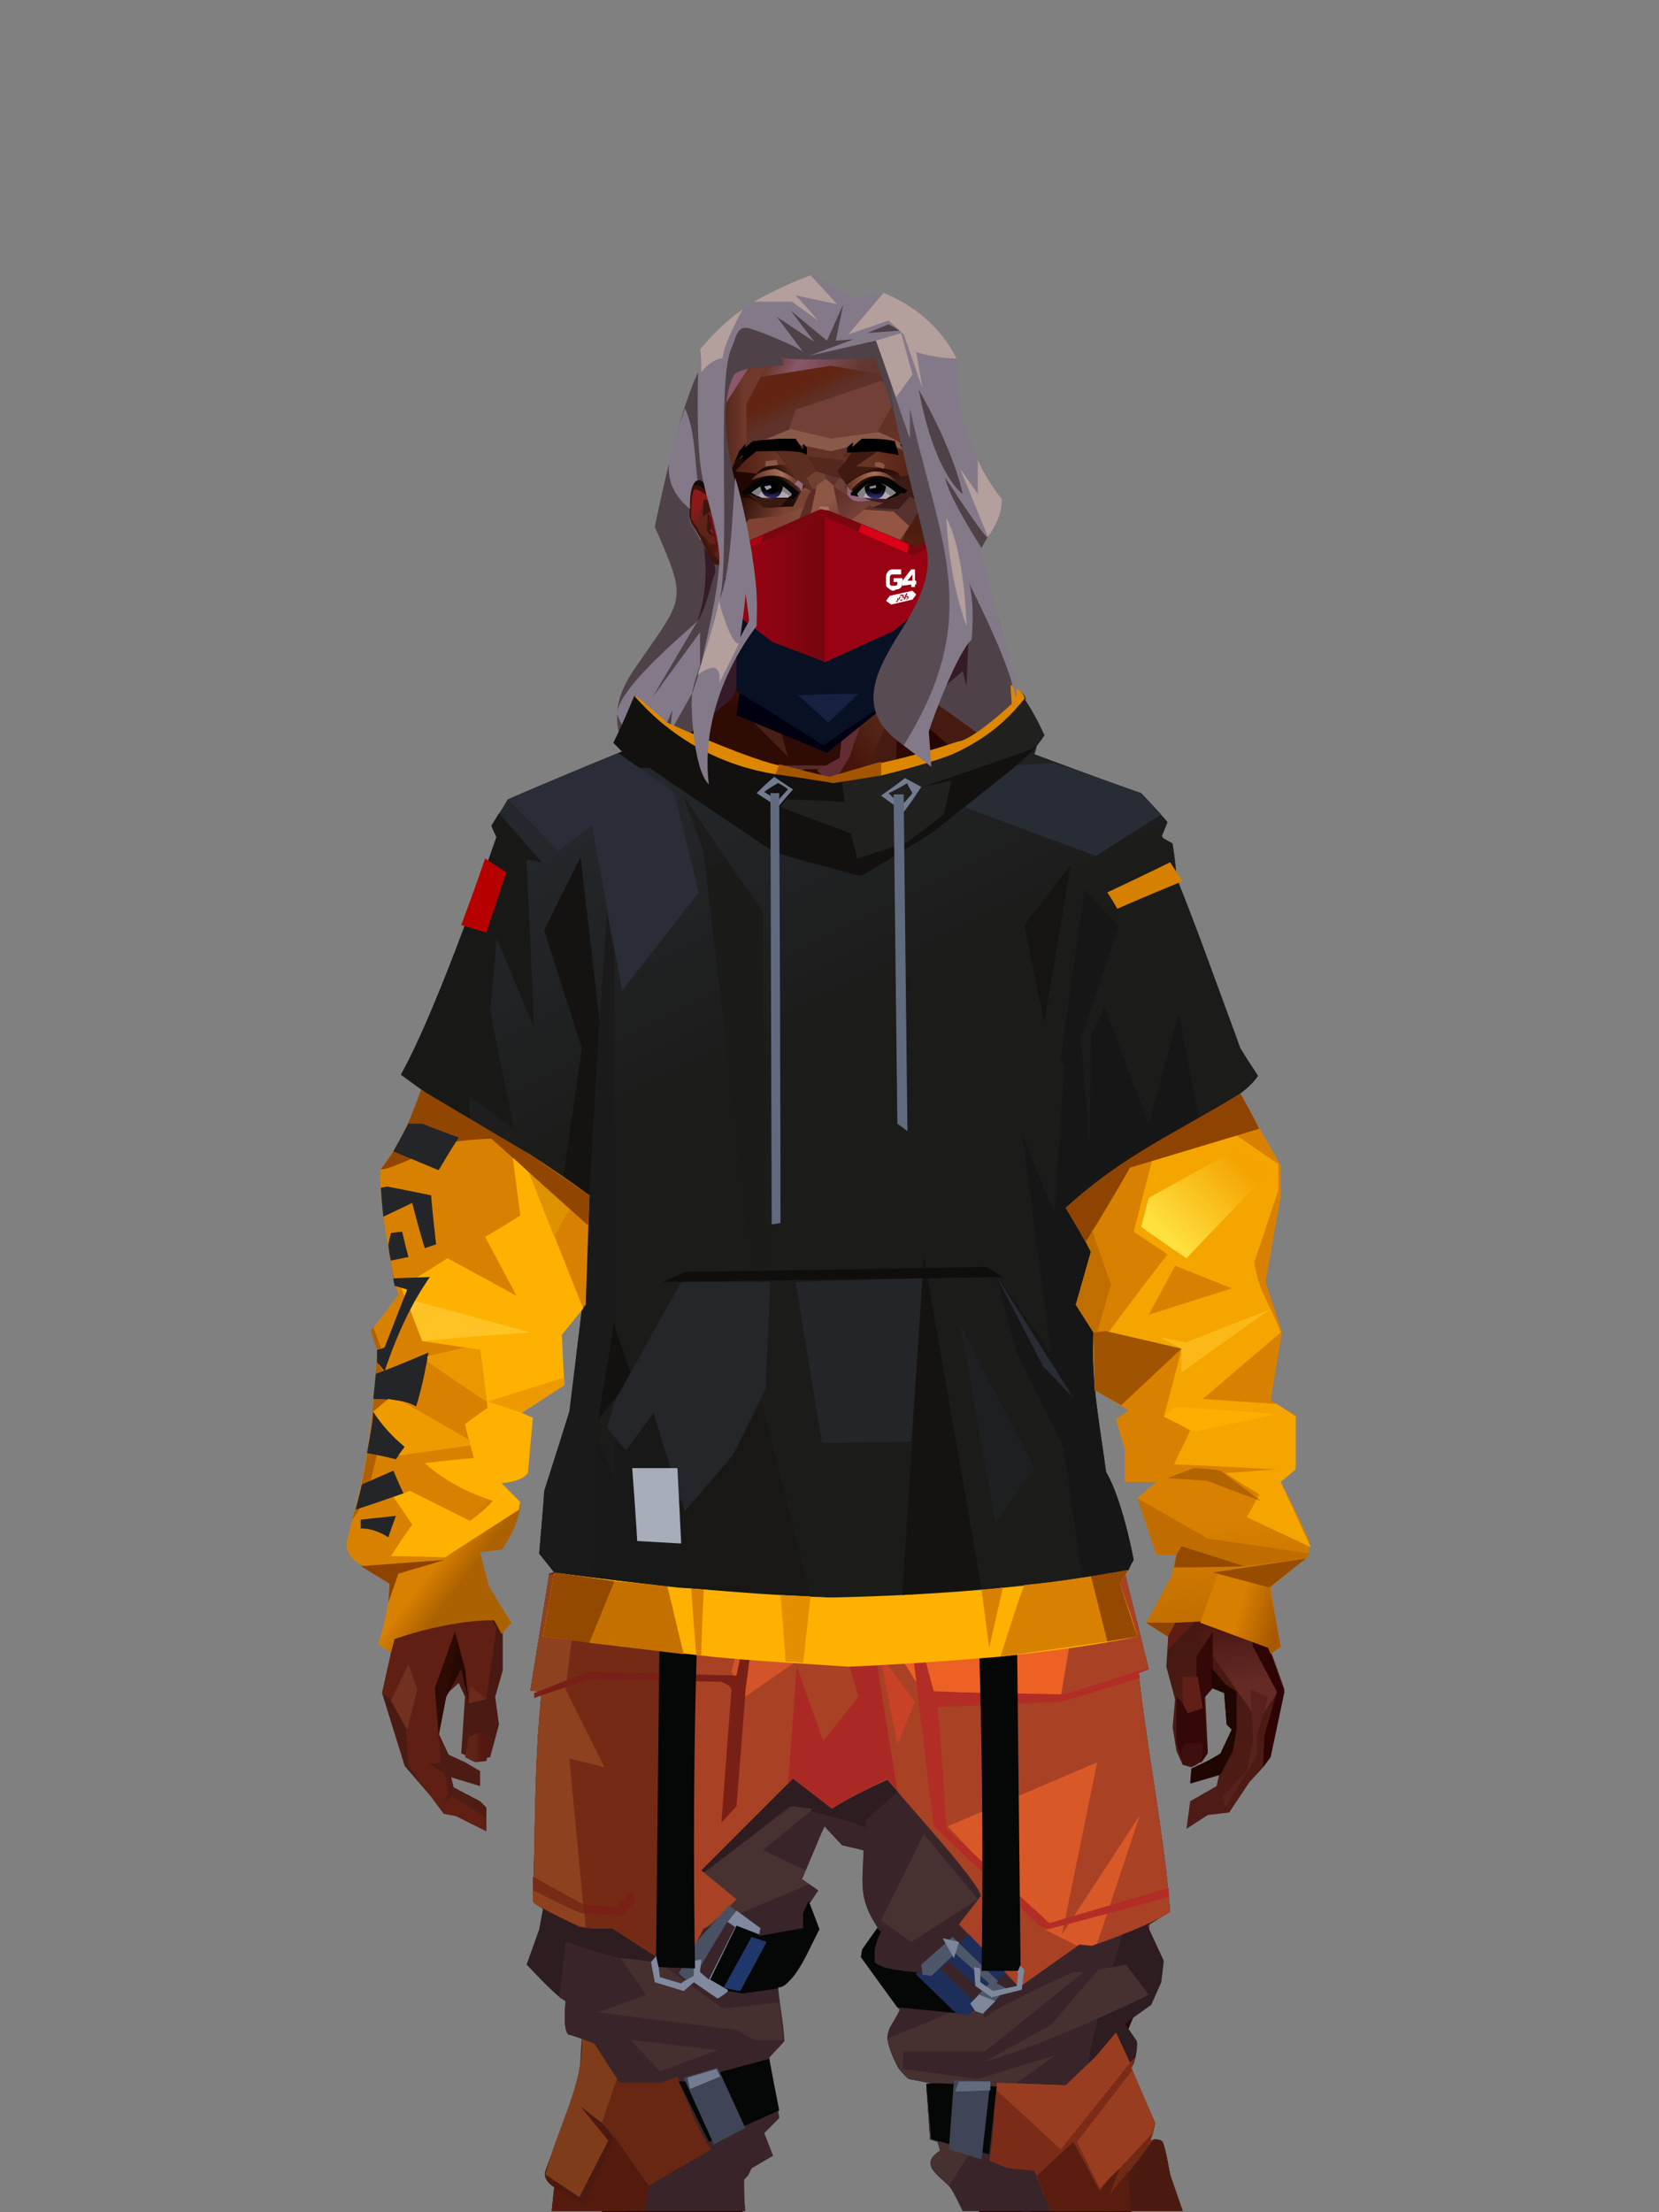 <?xml version="1.0" encoding="UTF-8"?>
<svg xmlns="http://www.w3.org/2000/svg" xmlns:xlink="http://www.w3.org/1999/xlink" width="1320px" height="1760px" viewBox="0 0 1320 1760" version="1.1">
<rect x="0" y="0" width="1320" height="1760" fill="#808080" stroke="none"/>
<defs>




</defs>

<defs>
</defs>
<g transform="translate(504,511)" id="id-male-4_hoodie_back-0">
<path d="M 0 43 C 11 30 94 6 94 6 C 143 -1 185 -2 220 4 C 273 19 315 37 312 46 C 300 69 258 119 161 131 C 48 115 17 71 0 43 Z" fill="#552c00" id="id-male-4_hoodie_back-1">
</path>
<path d="M 0 50 C 11 37 94 13 94 13 C 143 6 185 5 220 11 C 273 26 315 44 312 53 C 300 76 258 126 161 138 C 48 122 17 78 0 50 Z" fill="#9a4e00" id="id-male-4_hoodie_back-1">
</path>
<path d="M 48 21 L 23 40 L 30 68 C 49 74 61 75 67 72 C 87 84 103 101 117 123 C 59 107 20 80 0 43 C 2 39 18 32 48 21 Z" fill="#dd8700" id="id-male-4_hoodie_back-3">
</path>
<polygon points="74 61 101 114 63 94" fill="#c06e00" id="id-male-4_hoodie_back-4">
</polygon>
<path d="M 110 99 L 154 126 L 202 113 L 227 66 L 202 123 L 161 131 C 145 129 131 127 117 123 C 116 117 114 109 110 99 Z" fill="#a35600" id="id-male-4_hoodie_back-5">
</path>
</g>
<defs>
</defs>
<g transform="translate(491,419)" id="id-male-5_33_hair_back-0">
<path d="M 21 199 C 21 199 0 180 0 151 C 0 139 4 127 16 110 C 54 55 56 60 30 0 L 59 9 L 254 48 L 292 37 C 305 75 312 104 314 123 C 314 126 315 129 317 133 C 325 210 30 191 21 199 Z" fill="#4f4148">
</path>
<path d="M 280 81 L 278 127 L 275 115 L 256 131 C 256 131 266 90 280 81 Z" fill="#351b28" id="id-male-5_33_hair_back-1">
</path>
<path d="M 98 96 C 98 96 99 126 93 135 C 90 139 84 148 78 151 C 72 153 67 148 69 142 C 72 131 98 96 98 96 Z" fill="#351b28" id="id-male-5_33_hair_back-1">
</path>
<path d="M 66 114 C 66 114 66 85 66 84 L 28 136 L 64 75 C 63 77 0 128 0 149 C 2 156 16 182 28 183 L 44 146 L 42 164 L 60 132 C 58 135 69 98 66 114 Z" fill="#847989" id="id-male-5_33_hair_back-3" fill-rule="nonzero">
</path>
<path d="M 77 39 C 77 39 69 70 64 75 C 70 58 72 35 69 17 C 69 17 82 31 77 39 Z" fill="#351b28" id="id-male-5_33_hair_back-1">
</path>
<path d="M 230 27 C 244 24 248 26 247 35 C 247 45 242 62 237 70 C 232 76 225 78 225 79 C 225 79 223 35 230 27 Z" fill="#351b28" id="id-male-5_33_hair_back-1">
</path>
</g>
<defs>
<linearGradient x1="50%" y1="6%" x2="50%" y2="100%" id="id-male-6.6_base_4-0">
<stop stop-color="#6f4a3f" offset="0%">
</stop>
<stop stop-color="#45191d" offset="8%">
</stop>
<stop stop-color="#54241c" offset="20%">
</stop>
<stop stop-color="#35100a" offset="34%">
</stop>
<stop stop-color="#4c1b14" offset="71%">
</stop>
<stop stop-color="#602521" offset="100%">
</stop>
</linearGradient>
<linearGradient x1="50%" y1="-10%" x2="50%" y2="84%" id="id-male-6.6_base_4-1">
<stop stop-color="#270702" offset="0%">
</stop>
<stop stop-color="#4d190d" offset="49%">
</stop>
<stop stop-color="#48150a" offset="100%">
</stop>
</linearGradient>
<linearGradient x1="57%" y1="50%" x2="47%" y2="56%" id="id-male-6.6_base_4-2">
<stop stop-color="#290805" offset="0%">
</stop>
<stop stop-color="#2c0303" offset="100%">
</stop>
</linearGradient>
<linearGradient x1="45%" y1="35%" x2="55%" y2="47%" id="id-male-6.6_base_4-3">
<stop stop-color="#4b1b14" offset="0%">
</stop>
<stop stop-color="#2d0303" offset="100%">
</stop>
</linearGradient>
<linearGradient x1="54%" y1="31%" x2="47%" y2="81%" id="id-male-6.6_base_4-4">
<stop stop-color="#451a11" offset="0%">
</stop>
<stop stop-color="#320d07" offset="19%">
</stop>
<stop stop-color="#370404" offset="71%">
</stop>
<stop stop-color="#340505" offset="81%">
</stop>
<stop stop-color="#220000" offset="100%">
</stop>
</linearGradient>
<linearGradient x1="43%" y1="38%" x2="54%" y2="44%" id="id-male-6.6_base_4-5">
<stop stop-color="#2e0a04" offset="0%">
</stop>
<stop stop-color="#270701" offset="100%">
</stop>
</linearGradient>
<linearGradient x1="46%" y1="8%" x2="58%" y2="82%" id="id-male-6.6_base_4-6">
<stop stop-color="#4d1e18" offset="0%">
</stop>
<stop stop-color="#36100d" offset="100%">
</stop>
</linearGradient>
<linearGradient x1="50%" y1="41%" x2="49%" y2="66%" id="id-male-6.6_base_4-7">
<stop stop-color="#592d1f" offset="0%">
</stop>
<stop stop-color="#480a09" offset="27%">
</stop>
<stop stop-color="#2f0b06" offset="100%">
</stop>
</linearGradient>
<linearGradient x1="63%" y1="4%" x2="25%" y2="77%" id="id-male-6.6_base_4-8">
<stop stop-color="#5a1821" offset="0%">
</stop>
<stop stop-color="#63271a" offset="55%">
</stop>
<stop stop-color="#3f1007" offset="100%">
</stop>
</linearGradient>
<linearGradient x1="50%" y1="23%" x2="41%" y2="77%" id="id-male-6.6_base_4-9">
<stop stop-color="#2c0c04" offset="0%">
</stop>
<stop stop-color="#190501" offset="100%">
</stop>
</linearGradient>
<linearGradient x1="47%" y1="22%" x2="55%" y2="89%" id="id-male-6.6_base_4-10">
<stop stop-color="#4a2318" offset="0%">
</stop>
<stop stop-color="#481f15" offset="100%">
</stop>
</linearGradient>
<linearGradient x1="86%" y1="87%" x2="12%" y2="66%" id="id-male-6.6_base_4-11">
<stop stop-color="#220401" offset="0%">
</stop>
<stop stop-color="#2c0903" offset="100%">
</stop>
</linearGradient>
<linearGradient x1="71%" y1="11%" x2="50%" y2="100%" id="id-male-6.6_base_4-12">
<stop stop-color="#320a06" offset="0%">
</stop>
<stop stop-color="#48160a" offset="100%">
</stop>
</linearGradient>
<linearGradient x1="66%" y1="46%" x2="56%" y2="43%" id="id-male-6.6_base_4-13">
<stop stop-color="#1a0002" offset="0%">
</stop>
<stop stop-color="#140000" offset="100%">
</stop>
</linearGradient>
<linearGradient x1="100%" y1="41%" x2="50%" y2="63%" id="id-male-6.6_base_4-14">
<stop stop-color="#130000" offset="0%">
</stop>
<stop stop-color="#120000" offset="100%">
</stop>
</linearGradient>
<linearGradient x1="69%" y1="20%" x2="50%" y2="100%" id="id-male-6.6_base_4-15">
<stop stop-color="#2f0a04" offset="0%">
</stop>
<stop stop-color="#1e0200" offset="100%">
</stop>
</linearGradient>
<linearGradient x1="36%" y1="20%" x2="57%" y2="81%" id="id-male-6.6_base_4-16">
<stop stop-color="#59243c" offset="0%">
</stop>
<stop stop-color="#4b191e" offset="100%">
</stop>
</linearGradient>
<linearGradient x1="46%" y1="67%" x2="92%" y2="50%" id="id-male-6.6_base_4-17">
<stop stop-color="#47120e" offset="0%">
</stop>
<stop stop-color="#525767" offset="100%" stop-opacity="0.348">
</stop>
</linearGradient>
<linearGradient x1="17%" y1="24%" x2="78%" y2="69%" id="id-male-6.6_base_4-18">
<stop stop-color="#6c3328" offset="0%">
</stop>
<stop stop-color="#3a140e" offset="100%">
</stop>
</linearGradient>
<linearGradient x1="26%" y1="42%" x2="80%" y2="75%" id="id-male-6.6_base_4-19">
<stop stop-color="#662620" offset="0%">
</stop>
<stop stop-color="#6d6172" offset="100%" stop-opacity="0.068">
</stop>
</linearGradient>
<linearGradient x1="29%" y1="56%" x2="77%" y2="50%" id="id-male-6.6_base_4-20">
<stop stop-color="#622121" offset="0%">
</stop>
<stop stop-color="#61474d" offset="100%" stop-opacity="0.449">
</stop>
</linearGradient>
<linearGradient x1="74%" y1="24%" x2="34%" y2="74%" id="id-male-6.6_base_4-21">
<stop stop-color="#5d3325" offset="0%">
</stop>
<stop stop-color="#46140a" offset="100%">
</stop>
</linearGradient>
<linearGradient x1="66%" y1="100%" x2="40%" y2="0%" id="id-male-6.6_base_4-22">
<stop stop-color="#3b0710" offset="0%">
</stop>
<stop stop-color="#70253e" offset="45%">
</stop>
<stop stop-color="#45130b" offset="100%">
</stop>
</linearGradient>
<linearGradient x1="52%" y1="13%" x2="59%" y2="75%" id="id-male-6.6_base_4-23">
<stop stop-color="#3f0f09" offset="0%">
</stop>
<stop stop-color="#642a26" offset="100%">
</stop>
</linearGradient>
<linearGradient x1="28%" y1="76%" x2="73%" y2="20%" id="id-male-6.6_base_4-24">
<stop stop-color="#5e1d14" offset="0%">
</stop>
<stop stop-color="#470f09" offset="67%">
</stop>
<stop stop-color="#45130d" offset="100%">
</stop>
</linearGradient>
<linearGradient x1="66%" y1="59%" x2="24%" y2="66%" id="id-male-6.6_base_4-25">
<stop stop-color="#230401" offset="0%">
</stop>
<stop stop-color="#400f07" offset="100%">
</stop>
</linearGradient>
<linearGradient x1="41%" y1="11%" x2="61%" y2="81%" id="id-male-6.6_base_4-26">
<stop stop-color="#541e13" offset="0%">
</stop>
<stop stop-color="#43130b" offset="100%">
</stop>
</linearGradient>
<linearGradient x1="19%" y1="58%" x2="66%" y2="43%" id="id-male-6.6_base_4-27">
<stop stop-color="#602617" offset="0%">
</stop>
<stop stop-color="#46140a" offset="100%">
</stop>
</linearGradient>
<linearGradient x1="73%" y1="50%" x2="30%" y2="53%" id="id-male-6.6_base_4-28">
<stop stop-color="#591531" offset="0%">
</stop>
<stop stop-color="#853542" offset="100%">
</stop>
</linearGradient>
<linearGradient x1="31%" y1="0%" x2="50%" y2="100%" id="id-male-6.6_base_4-29">
<stop stop-color="#6a2c21" offset="0%">
</stop>
<stop stop-color="#61261c" offset="100%">
</stop>
</linearGradient>
<linearGradient x1="29%" y1="43%" x2="65%" y2="100%" id="id-male-6.6_base_4-30">
<stop stop-color="#5f1c26" offset="0%">
</stop>
<stop stop-color="#4e1715" offset="100%">
</stop>
</linearGradient>
<linearGradient x1="13%" y1="78%" x2="84%" y2="50%" id="id-male-6.6_base_4-31">
<stop stop-color="#360808" offset="0%">
</stop>
<stop stop-color="#230401" offset="100%">
</stop>
</linearGradient>
<linearGradient x1="50%" y1="0%" x2="36%" y2="100%" id="id-male-6.6_base_4-32">
<stop stop-color="#61173b" offset="0%">
</stop>
<stop stop-color="#581f13" offset="100%">
</stop>
</linearGradient>
<linearGradient x1="50%" y1="28%" x2="64%" y2="55%" id="id-male-6.6_base_4-33">
<stop stop-color="#501021" offset="0%">
</stop>
<stop stop-color="#571626" offset="100%">
</stop>
</linearGradient>
<linearGradient x1="40%" y1="55%" x2="62%" y2="71%" id="id-male-6.6_base_4-34">
<stop stop-color="#421209" offset="0%">
</stop>
<stop stop-color="#39090a" offset="100%">
</stop>
</linearGradient>
<linearGradient x1="9%" y1="37%" x2="88%" y2="55%" id="id-male-6.6_base_4-35">
<stop stop-color="#1f0301" offset="0%">
</stop>
<stop stop-color="#150000" offset="100%">
</stop>
</linearGradient>
<linearGradient x1="62%" y1="19%" x2="50%" y2="100%" id="id-male-6.6_base_4-36">
<stop stop-color="#47140a" offset="0%">
</stop>
<stop stop-color="#220301" offset="100%">
</stop>
</linearGradient>
<linearGradient x1="45%" y1="18%" x2="51%" y2="67%" id="id-male-6.6_base_4-37">
<stop stop-color="#6c2e20" offset="0%">
</stop>
<stop stop-color="#46140a" offset="100%">
</stop>
</linearGradient>
<linearGradient x1="50%" y1="0%" x2="50%" y2="100%" id="id-male-6.6_base_4-38">
<stop stop-color="#6a2b1e" offset="0%">
</stop>
<stop stop-color="#45130a" offset="100%">
</stop>
</linearGradient>
<linearGradient x1="45%" y1="50%" x2="58%" y2="50%" id="id-male-6.6_base_4-39">
<stop stop-color="#220401" offset="0%">
</stop>
<stop stop-color="#40140b" offset="100%">
</stop>
</linearGradient>
<linearGradient x1="33%" y1="74%" x2="77%" y2="42%" id="id-male-6.6_base_4-40">
<stop stop-color="#43140c" offset="0%">
</stop>
<stop stop-color="#551e11" offset="100%">
</stop>
</linearGradient>
<linearGradient x1="63%" y1="59%" x2="38%" y2="59%" id="id-male-6.6_base_4-41">
<stop stop-color="#551810" offset="0%">
</stop>
<stop stop-color="#5e2517" offset="100%">
</stop>
</linearGradient>
<linearGradient x1="50%" y1="0%" x2="50%" y2="100%" id="id-male-6.6_base_4-42">
<stop stop-color="#512418" offset="0%">
</stop>
<stop stop-color="#3f0f0d" offset="100%">
</stop>
</linearGradient>
<linearGradient x1="47%" y1="47%" x2="53%" y2="50%" id="id-male-6.6_base_4-43">
<stop stop-color="#5b291f" offset="0%">
</stop>
<stop stop-color="#42120d" offset="100%">
</stop>
</linearGradient>
<linearGradient x1="50%" y1="0%" x2="50%" y2="100%" id="id-male-6.6_base_4-44">
<stop stop-color="#350b08" offset="0%">
</stop>
<stop stop-color="#320706" offset="100%">
</stop>
</linearGradient>
<linearGradient x1="50%" y1="0%" x2="50%" y2="100%" id="id-male-6.6_base_4-45">
<stop stop-color="#732a2a" offset="0%">
</stop>
<stop stop-color="#482115" offset="100%">
</stop>
</linearGradient>
<linearGradient x1="0%" y1="55%" x2="100%" y2="55%" id="id-male-6.6_base_4-46">
<stop stop-color="#4e1513" offset="0%">
</stop>
<stop stop-color="#2e0705" offset="100%">
</stop>
</linearGradient>
<linearGradient x1="50%" y1="0%" x2="50%" y2="100%" id="id-male-6.6_base_4-47">
<stop stop-color="#5f251c" offset="0%">
</stop>
<stop stop-color="#3e0d0a" offset="100%">
</stop>
</linearGradient>
<linearGradient x1="49%" y1="20%" x2="52%" y2="96%" id="id-male-6.6_base_4-48">
<stop stop-color="#441410" offset="0%">
</stop>
<stop stop-color="#3a0f0b" offset="100%">
</stop>
</linearGradient>
<linearGradient x1="33%" y1="47%" x2="59%" y2="56%" id="id-male-6.6_base_4-49">
<stop stop-color="#3f150c" offset="0%">
</stop>
<stop stop-color="#2b0605" offset="100%">
</stop>
</linearGradient>
</defs>
<g transform="translate(304,473)" id="id-male-6.6_base_4-50">
<polygon points="174 662 139 824 137 906 146 1082 171 1154 176 1211 174 1230 175 1284 287 1284 284 1265 308 1195 306 1124 345 952 343 912 353 879 362 881 371 877 383 904 391 970 434 1079 457 1202 475 1252 475 1284 596 1284 600 1225 591 1146 609 1103 612 997 596 842 545 671 539 640 528 606 531 569 509 498 522 403 539 360 539 348 563 464 576 498 585 574 637 704 646 760 646 778 626 822 624 853 631 879 629 901 632 920 637 931 647 931 657 920 655 877 659 867 670 874 672 899 676 903 667 923 644 934 643 945 666 939 664 948 643 960 640 982 657 971 674 969 690 945 701 933 704 926 707 923 713 892 718 871 704 832 696 786 703 768 693 725 693 521 652 425 629 282 626 203 612 175 567 156 548 141 530 139 479 114 422 73 416 42 415 1 285 0 284 73 279 83 242 114 196 137 171 139 155 156 108 175 91 228 91 287 68 431 30 516 23 602 28 725 16 764 21 782 0 874 18 932 49 968 59 970 83 982 83 965 78 960 57 949 55 941 78 948 78 936 66 929 53 923 45 906 51 875 61 866 66 877 63 922 75 927 86 925 93 899 90 877 96 856 96 824 75 778 77 738 108 637 139 562 142 495 159 458 180 358 199 403 203 461 211 504 188 564 191 608" fill="url(#id-male-6.6_base_4-0)" id="id-male-6.6_base_4-51">
</polygon>
<polygon points="91 287 68 431 30 516 23 602 72 688 117 614 98 452 109 469 123 336 102 372 109 294 88 309 109 285" fill="url(#id-male-6.6_base_4-1)" id="id-male-6.6_base_4-51">
</polygon>
<polygon points="383 906 391 972 434 1081 457 1204 475 1254 475 1287 596 1287 600 1226 591 1148 609 1105 612 999 602 904 584 908 584 846 535 683 456 705 382 878" fill="url(#id-male-6.6_base_4-2)" id="id-male-6.6_base_4-51">
</polygon>
<polygon points="137 907 146 1083 171 1156 176 1212 174 1232 175 1286 175 1287 287 1287 284 1266 308 1197 306 1126 345 954 343 923 293 814 263 724 247 711" fill="url(#id-male-6.6_base_4-3)" id="id-male-6.6_base_4-51">
</polygon>
<polygon points="545 671 539 639 528 606 531 569 509 498 522 403 539 359 539 348 563 463 576 498 601 538 660 489 688 527 652 425 629 281 626 203 612 175 568 155 548 140 530 139 479 114 422 73 416 42 415 1 360 1 360 713 462 722" fill="url(#id-male-6.6_base_4-4)" id="id-male-6.6_base_4-51">
</polygon>
<polygon points="83 984 59 972 49 970 21 932 19 903 7 879 0 874 11 824 38 786 38 814 56 786 78 800 91 822 83 879 69 882 63 855 51 877 45 908 47 930 37 930 50 938 53 954 49 960 56 956 83 973" fill="#5f1f13" id="id-male-6.6_base_4-56">
</polygon>
<polygon points="66 855 69 882 63 855 51 877 45 908 42 870 58 825" fill="url(#id-male-6.6_base_4-5)" id="id-male-6.6_base_4-56">
</polygon>
<polygon points="83 879 69 882 70 868" fill="#6c2a1b" id="id-male-6.6_base_4-56">
</polygon>
<polygon points="481 376 513 349 558 291 522 368" fill="#410721" id="id-male-6.6_base_4-59">
</polygon>
<polygon points="313 697 260 560 246 448 259 424 355 408 361 366 317 404 285 409 267 378 313 343 394 351 431 378 420 404 368 399 371 404 449 421 466 441 449 510 466 547 406 697 358 717" fill="url(#id-male-6.6_base_4-6)" id="id-male-6.6_base_4-60">
</polygon>
<polygon points="410 87 430 79 423 73 416 42 416 4 284 6 284 45 283 73 278 83 244 111 195 136 366 136 390 67 410 23" fill="url(#id-male-6.6_base_4-7)" id="id-male-6.6_base_4-61">
</polygon>
<polygon points="182 180 133 231 97 289 97 231 113 182 165 159" fill="url(#id-male-6.6_base_4-8)" id="id-male-6.6_base_4-62">
</polygon>
<polygon points="346 107 384 55 409 31 414 23 299 31" fill="url(#id-male-6.6_base_4-9)" id="id-male-6.6_base_4-63">
</polygon>
<polygon points="287 93 295 32 323 129" fill="url(#id-male-6.6_base_4-10)" id="id-male-6.6_base_4-64">
</polygon>
<polygon points="336 139 314 151 270 146 224 139" fill="#6c362b" id="id-male-6.6_base_4-65">
</polygon>
<polygon points="410 84 409 136 461 129" fill="url(#id-male-6.6_base_4-11)" id="id-male-6.6_base_4-66">
</polygon>
<polygon points="173 246 167 286 191 351 263 386 328 330 359 330 359 152 348 139 336 139 309 152" fill="url(#id-male-6.6_base_4-12)" id="id-male-6.6_base_4-67">
</polygon>
<polygon points="464 159 516 190 500 159" fill="url(#id-male-6.6_base_4-13)" id="id-male-6.6_base_4-68">
</polygon>
<polygon points="302 31 346 72 382 62 409 37 416 28 416 13" fill="url(#id-male-6.6_base_4-14)" id="id-male-6.6_base_4-69">
</polygon>
<polygon points="263 151 191 202 219 151" fill="#31050c" id="id-male-6.6_base_4-70">
</polygon>
<polygon points="154 206 170 170 122 188" fill="#894752" id="id-male-6.6_base_4-71">
</polygon>
<polygon points="358 285 344 299 323 318 305 354 358 345 354 305" fill="url(#id-male-6.6_base_4-15)" id="id-male-6.6_base_4-72">
</polygon>
<polygon points="260 361 265 387 203 371 191 347" fill="#380b07" id="id-male-6.6_base_4-73">
</polygon>
<polygon points="198 362 181 359 167 284" fill="#1d0100" id="id-male-6.6_base_4-74">
</polygon>
<polygon points="477 341 477 335 488 326 496 325 509 338 496 348 485 354" fill="#130000" id="id-male-6.6_base_4-75">
</polygon>
<polygon points="314 151 342 220 317 293 237 351 209 318 172 251 185 205 270 146" fill="url(#id-male-6.6_base_4-16)" id="id-male-6.6_base_4-76">
</polygon>
<polygon points="314 151 330 238 209 318 172 251 185 205 270 146" fill="url(#id-male-6.6_base_4-17)" id="id-male-6.6_base_4-76">
</polygon>
<polygon points="211 335 223 322 242 327 244 332 235 353 213 349" fill="#190001" id="id-male-6.6_base_4-78">
</polygon>
<polygon points="224 339 226 342 226 345 222 349 235 350 242 333 230 338 227 335" fill="#210a0f" id="id-male-6.6_base_4-79">
</polygon>
<polygon points="488 343 491 347 486 351 479 338 489 327 495 327 493 336" fill="#1f0405" id="id-male-6.6_base_4-80">
</polygon>
<polygon points="485 339 488 343 493 337" fill="#310c07" id="id-male-6.6_base_4-81">
</polygon>
<polygon points="359 162 359 291 406 325 455 347 529 267 463 182 415 166" fill="url(#id-male-6.6_base_4-18)" id="id-male-6.6_base_4-82">
</polygon>
<polygon points="359 178 359 281 391 302 391 249 489 270 461 189 415 166" fill="url(#id-male-6.6_base_4-19)" id="id-male-6.6_base_4-82">
</polygon>
<polygon points="359 178 359 219 472 220 461 189 415 166 371 163" fill="url(#id-male-6.6_base_4-20)" id="id-male-6.6_base_4-82">
</polygon>
<polygon points="358 178 372 168 440 156 413 137 378 158 411 80 396 60 358 146" fill="url(#id-male-6.6_base_4-21)" id="id-male-6.6_base_4-85">
</polygon>
<polygon points="346 140 358 152 372 129 400 48 369 86 364 130" fill="#622d32" id="id-male-6.6_base_4-86">
</polygon>
<polygon points="591 281 601 226 559 159 514 159 523 138 499 156 571 263" fill="url(#id-male-6.6_base_4-22)" id="id-male-6.6_base_4-87">
</polygon>
<polygon points="609 298 626 332 629 285 627 227 614 207 617 251" fill="#421d30" id="id-male-6.6_base_4-88">
</polygon>
<polygon points="554 159 567 157 612 177 614 192 579 175 603 207 601 226" fill="#420a1f" id="id-male-6.6_base_4-89">
</polygon>
<polygon points="641 823 648 826 697 896 713 873 682 781" fill="url(#id-male-6.6_base_4-23)" id="id-male-6.6_base_4-90">
</polygon>
<polygon points="625 840 700 762 688 738 679 784 648 776 626 822" fill="url(#id-male-6.6_base_4-24)" id="id-male-6.6_base_4-90">
</polygon>
<polygon points="648 862 648 845 661 825 661 870 654 878 657 922 652 929 637 929 632 914 632 893 632 877 644 888" fill="#340807" id="id-male-6.6_base_4-92">
</polygon>
<polygon points="554 375 577 333 607 451 594 508 568 462" fill="#441208" id="id-male-6.6_base_4-93">
</polygon>
<polygon points="623 326 643 425 633 431 693 523 652 427 636 326 625 315" fill="#5a1935" id="id-male-6.6_base_4-94">
</polygon>
<polygon points="628 274 638 339 623 314" fill="#2a0303" id="id-male-6.6_base_4-95">
</polygon>
<polygon points="693 523 695 567 685 525 618 416 633 431" fill="#150000" id="id-male-6.6_base_4-96">
</polygon>
<polygon points="640 463 599 539 601 571 634 655 646 703 650 754 658 640 660 491" fill="#43150c" id="id-male-6.6_base_4-97">
</polygon>
<polygon points="610 531 648 646 652 546 638 479" fill="#571f15" id="id-male-6.6_base_4-97">
</polygon>
<polygon points="693 748 677 730 677 700 660 491 685 525 691 552 684 727" fill="#210200" id="id-male-6.6_base_4-99">
</polygon>
<polygon points="691 746 703 768 693 727 695 567 691 551 683 727" fill="#722345" id="id-male-6.6_base_4-100">
</polygon>
<polygon points="260 559 310 683 355 716 263 713 238 685 195 582" fill="url(#id-male-6.6_base_4-25)" id="id-male-6.6_base_4-101">
</polygon>
<polygon points="637 931 636 919 639 914 653 914 653 922 651 929 648 931 644 933" fill="#3d100e" id="id-male-6.6_base_4-102">
</polygon>
<polygon points="637 861 637 882 641 890 653 886 649 861" fill="#602018" id="id-male-6.6_base_4-103">
</polygon>
<polygon points="691 871 693 912 688 936 669 956 671 965 696 924 696 909 705 877" fill="#59211d" id="id-male-6.6_base_4-104">
</polygon>
<polygon points="703 768 684 788 693 837 712 873 702 908 701 933 707 925 718 873 704 834 697 788" fill="#2d0303" id="id-male-6.6_base_4-105">
</polygon>
<polygon points="667 939 643 946 644 934 657 928 667 922 676 903 672 899 670 874 660 870 660 854 671 867 680 873 680 902 677 920" fill="#200600" id="id-male-6.6_base_4-106">
</polygon>
<polygon points="361 510 359 634 426 561 420 535" fill="url(#id-male-6.6_base_4-26)" opacity="0.626" id="id-male-6.6_base_4-107">
</polygon>
<polygon points="319 403 289 399 268 380 313 343 361 348 362 372" fill="url(#id-male-6.6_base_4-27)" id="id-male-6.6_base_4-108">
</polygon>
<polygon points="171 141 168 151 180 151 204 139 196 138" fill="url(#id-male-6.6_base_4-28)" id="id-male-6.6_base_4-109">
</polygon>
<polygon points="359 308 362 360 382 334" fill="#6a2c1e" opacity="0.625" id="id-male-6.6_base_4-110">
</polygon>
<polygon points="360 546 360 584 387 551 374 540" fill="url(#id-male-6.6_base_4-29)" opacity="0.626" id="id-male-6.6_base_4-111">
</polygon>
<polygon points="346 542 360 547 373 540 360 534" fill="#0e0000" id="id-male-6.6_base_4-112">
</polygon>
<polygon points="325 545 277 503 259 561 308 579" fill="url(#id-male-6.6_base_4-30)" opacity="0.758" id="id-male-6.6_base_4-113">
</polygon>
<polygon points="389 499 460 467 449 510 404 520" fill="url(#id-male-6.6_base_4-31)" id="id-male-6.6_base_4-114">
</polygon>
<polygon points="364 491 361 403 420 428" fill="url(#id-male-6.6_base_4-32)" opacity="0.758" id="id-male-6.6_base_4-115">
</polygon>
<polygon points="262 446 333 446 323 469 279 492" fill="url(#id-male-6.6_base_4-33)" opacity="0.758" id="id-male-6.6_base_4-116">
</polygon>
<polygon points="259 425 279 496 259 561 236 528 213 443 227 425 243 447" fill="url(#id-male-6.6_base_4-34)" id="id-male-6.6_base_4-117">
</polygon>
<polygon points="412 343 444 374 466 383 499 351 447 354 416 339" fill="url(#id-male-6.6_base_4-35)" id="id-male-6.6_base_4-118">
</polygon>
<polygon points="164 252 163 278 128 284" fill="#170000" id="id-male-6.6_base_4-119">
</polygon>
<polygon points="58 478 88 441 88 416 69 430 66 456" fill="url(#id-male-6.6_base_4-36)" id="id-male-6.6_base_4-120">
</polygon>
<polygon points="76 684 69 634 61 517 89 474 111 569" fill="url(#id-male-6.6_base_4-37)" id="id-male-6.6_base_4-121">
</polygon>
<polygon points="53 489 47 539 69 635 76 684 53 760 40 781 16 766 28 727 23 604 28 544" fill="url(#id-male-6.6_base_4-38)" id="id-male-6.6_base_4-122">
</polygon>
<polygon points="136 452 127 497 153 460 177 340 170 300" fill="#1f0300" id="id-male-6.6_base_4-123">
</polygon>
<polygon points="181 359 159 460 143 497 142 514 123 532 109 514 108 490 127 497 153 460 177 340" fill="#2b0903" id="id-male-6.6_base_4-123">
</polygon>
<polygon points="38 747 28 772 38 788 44 772" fill="#591f14" id="id-male-6.6_base_4-125">
</polygon>
<polygon points="359 379 342 413 361 444 377 417" fill="url(#id-male-6.6_base_4-39)" id="id-male-6.6_base_4-126">
</polygon>
<polygon points="196 581 260 561 229 519" fill="url(#id-male-6.6_base_4-40)" id="id-male-6.6_base_4-127">
</polygon>
<polygon points="74 929 66 925 69 909 78 905 86 912 83 928" fill="url(#id-male-6.6_base_4-41)" id="id-male-6.6_base_4-128">
</polygon>
<polygon points="20 903 7 880 21 851 28 871" fill="#723021" id="id-male-6.6_base_4-129">
</polygon>
<polygon points="218 1123 203 1040 191 913 171 1090 182 1169 230 1208 261 1237 270 1213 234 1175 212 1157 272 1191 281 1169" fill="url(#id-male-6.6_base_4-42)" opacity="0.808" id="id-male-6.6_base_4-130">
</polygon>
<polygon points="182 1207 181 1155 213 1106 236 1166 230 1210" fill="#44120c" id="id-male-6.6_base_4-131">
</polygon>
<polygon points="187 902 211 1137 227 1161 275 1187 299 1137 272 1009 299 918 269 791 211 836" fill="url(#id-male-6.6_base_4-43)" id="id-male-6.6_base_4-132">
</polygon>
<polygon points="288 1079 311 1040 311 942 295 903 264 1019 275 1188 301 1137" fill="url(#id-male-6.6_base_4-44)" id="id-male-6.6_base_4-133">
</polygon>
<polygon points="584 908 604 1008 608 1106 614 998 599 887" fill="#722345" id="id-male-6.6_base_4-134">
</polygon>
<polygon points="430 886 488 1140 535 1115 561 925 566 886 536 816 500 786" fill="url(#id-male-6.6_base_4-45)" opacity="0.792" id="id-male-6.6_base_4-135">
</polygon>
<polygon points="581 921 588 1011 584 1112 576 1162 544 1046 566 886" fill="url(#id-male-6.6_base_4-46)" id="id-male-6.6_base_4-136">
</polygon>
<polygon points="561 1247 518 1200 472 1112 494 931 505 931 594 1188 579 1244" fill="url(#id-male-6.6_base_4-47)" id="id-male-6.6_base_4-137">
</polygon>
<polygon points="531 1221 539 1263 536 1269 516 1287 509 1287 500 1263 513 1199 488 1226 462 1170 472 1101 427 1010 398 877 469 771 518 739 536 818 500 787 433 890 477 1078 534 1212" fill="url(#id-male-6.6_base_4-48)" id="id-male-6.6_base_4-138">
</polygon>
<polygon points="321 1058 284 852 258 721 266 733 371 879 362 883 354 881 343 914 345 954" fill="#3e1009" id="id-male-6.6_base_4-139">
</polygon>
<polygon points="429 1068 424 875 536 705 454 704 380 865 384 906 391 972" fill="#47100b" opacity="0.394" id="id-male-6.6_base_4-140">
</polygon>
<polygon points="175 1262 194 1287 206 1287 225 1226 213 1249 175 1221 174 1232" fill="#210300" id="id-male-6.6_base_4-141">
</polygon>
<polygon points="528 1227 554 1234 569 1169 549 1168" fill="#551e14" id="id-male-6.6_base_4-142">
</polygon>
<polygon points="546 678 545 672 539 641 528 608 531 571 509 500 522 405 539 361 539 350 547 389 542 330 558 289 517 369 528 369 517 411 499 442 509 465 488 531 507 525 522 585 449 724" fill="#1b0000" id="id-male-6.6_base_4-51">
</polygon>
<polygon points="402 722 490 609 522 585 449 723" fill="#401009" id="id-male-6.6_base_4-144">
</polygon>
<polygon points="174 664 139 826 137 907 139 937 238 690 352 886 354 881 362 883 371 879 383 906 471 773 548 712 596 844 545 673 539 641 478 697 449 723 278 705 232 657 188 566 191 610" fill="url(#id-male-6.6_base_4-49)" id="id-male-6.6_base_4-51">
</polygon>
<polygon points="189 616 211 620 190 586 190 609" fill="#1b0000" id="id-male-6.6_base_4-146">
</polygon>
<polygon points="139 836 225 709 167 697 139 826" fill="#1b0000" id="id-male-6.6_base_4-147">
</polygon>
<polygon points="518 734 596 843 547 678" fill="#1b0000" id="id-male-6.6_base_4-148">
</polygon>
<polygon points="415 778 447 726 314 744 329 762" fill="#511911" opacity="0.52" id="id-male-6.6_base_4-51">
</polygon>
<polygon points="411 685 463 666 456 573" fill="#300404" id="id-male-6.6_base_4-150">
</polygon>
</g>
<defs>
<linearGradient x1="53%" y1="5%" x2="47%" y2="91%" id="id-male-6.8_face_4-0">
<stop stop-color="#98aeee" offset="0%">
</stop>
<stop stop-color="#60261d" offset="82%">
</stop>
<stop stop-color="#af4336" offset="100%">
</stop>
</linearGradient>
<linearGradient x1="62%" y1="61%" x2="50%" y2="36%" id="id-male-6.8_face_4-1">
<stop stop-color="#763e30" offset="0%">
</stop>
<stop stop-color="#230801" offset="100%">
</stop>
</linearGradient>
<linearGradient x1="50%" y1="13%" x2="57%" y2="81%" id="id-male-6.8_face_4-2">
<stop stop-color="#5c0d0d" offset="0%">
</stop>
<stop stop-color="#af4336" offset="100%">
</stop>
</linearGradient>
<linearGradient x1="50%" y1="0%" x2="54%" y2="88%" id="id-male-6.8_face_4-3">
<stop stop-color="#341108" offset="0%">
</stop>
<stop stop-color="#4d1910" offset="100%">
</stop>
</linearGradient>
<linearGradient x1="46%" y1="75%" x2="35%" y2="25%" id="id-male-6.8_face_4-4">
<stop stop-color="#5e241a" offset="0%">
</stop>
<stop stop-color="#8c1919" offset="100%">
</stop>
<stop stop-color="#8c1919" offset="100%">
</stop>
</linearGradient>
<linearGradient x1="33%" y1="21%" x2="55%" y2="84%" id="id-male-6.8_face_4-5">
<stop stop-color="#622513" offset="0%">
</stop>
<stop stop-color="#5d322a" offset="10%">
</stop>
<stop stop-color="#673225" offset="53%">
</stop>
<stop stop-color="#70392b" offset="70%">
</stop>
<stop stop-color="#592419" offset="88%">
</stop>
<stop stop-color="#59261b" offset="100%">
</stop>
</linearGradient>
<linearGradient x1="28%" y1="56%" x2="79%" y2="54%" id="id-male-6.8_face_4-6">
<stop stop-color="#7f4233" offset="0%">
</stop>
<stop stop-color="#804d39" offset="16%">
</stop>
<stop stop-color="#935643" offset="100%">
</stop>
</linearGradient>
<linearGradient x1="68%" y1="59%" x2="18%" y2="46%" id="id-male-6.8_face_4-7">
<stop stop-color="#7a4334" offset="0%">
</stop>
<stop stop-color="#230802" offset="100%">
</stop>
</linearGradient>
<linearGradient x1="26%" y1="17%" x2="91%" y2="50%" id="id-male-6.8_face_4-8">
<stop stop-color="#693528" offset="0%">
</stop>
<stop stop-color="#8b576b" offset="16%">
</stop>
<stop stop-color="#63372f" offset="51%">
</stop>
<stop stop-color="#5a332e" offset="85%">
</stop>
<stop stop-color="#59322d" offset="88%">
</stop>
<stop stop-color="#56312d" offset="100%">
</stop>
</linearGradient>
<linearGradient x1="45%" y1="16%" x2="52%" y2="84%" id="id-male-6.8_face_4-9">
<stop stop-color="#451b10" offset="0%">
</stop>
<stop stop-color="#592419" offset="100%">
</stop>
</linearGradient>
<linearGradient x1="91%" y1="32%" x2="50%" y2="77%" id="id-male-6.8_face_4-10">
<stop stop-color="#441f15" offset="0%">
</stop>
<stop stop-color="#4f261a" offset="100%">
</stop>
</linearGradient>
<linearGradient x1="61%" y1="0%" x2="61%" y2="72%" id="id-male-6.8_face_4-11">
<stop stop-color="#2a0f0a" offset="0%">
</stop>
<stop stop-color="#55291d" offset="100%">
</stop>
</linearGradient>
<linearGradient x1="34%" y1="50%" x2="87%" y2="60%" id="id-male-6.8_face_4-12">
<stop stop-color="#854a3b" offset="0%">
</stop>
<stop stop-color="#723a2c" offset="100%">
</stop>
</linearGradient>
<linearGradient x1="50%" y1="2%" x2="46%" y2="90%" id="id-male-6.8_face_4-13">
<stop stop-color="#44190e" offset="0%">
</stop>
<stop stop-color="#6e2a15" offset="100%">
</stop>
</linearGradient>
<linearGradient x1="67%" y1="12%" x2="50%" y2="100%" id="id-male-6.8_face_4-14">
<stop stop-color="#5b2926" offset="0%">
</stop>
<stop stop-color="#622d29" offset="100%">
</stop>
</linearGradient>
<linearGradient x1="45%" y1="50%" x2="56%" y2="52%" id="id-male-6.8_face_4-15">
<stop stop-color="#612c28" offset="0%">
</stop>
<stop stop-color="#380f0a" offset="100%">
</stop>
</linearGradient>
<linearGradient x1="18%" y1="22%" x2="62%" y2="71%" id="id-male-6.8_face_4-16">
<stop stop-color="#622d29" offset="0%">
</stop>
<stop stop-color="#724037" offset="100%">
</stop>
</linearGradient>
<linearGradient x1="50%" y1="35%" x2="87%" y2="93%" id="id-male-6.8_face_4-17">
<stop stop-color="#8c5743" offset="0%">
</stop>
<stop stop-color="#622d29" offset="100%">
</stop>
</linearGradient>
<linearGradient x1="50%" y1="50%" x2="18%" y2="50%" id="id-male-6.8_face_4-18">
<stop stop-color="#70392c" offset="0%">
</stop>
<stop stop-color="#54281c" offset="100%">
</stop>
</linearGradient>
<linearGradient x1="54%" y1="44%" x2="58%" y2="44%" id="id-male-6.8_face_4-19">
<stop stop-color="#8fa6d7" offset="0%">
</stop>
<stop stop-color="#93abdc" offset="100%" stop-opacity="0">
</stop>
</linearGradient>
<linearGradient x1="52%" y1="37%" x2="52%" y2="60%" id="id-male-6.8_face_4-20">
<stop stop-color="#441f15" offset="0%">
</stop>
<stop stop-color="#3f1d13" offset="100%" stop-opacity="0">
</stop>
<stop stop-color="#3f1d13" offset="100%" stop-opacity="0">
</stop>
</linearGradient>
<linearGradient x1="50%" y1="22%" x2="50%" y2="100%" id="id-male-6.8_face_4-21">
<stop stop-color="#2d0e09" offset="0%">
</stop>
<stop stop-color="#4c2119" offset="100%">
</stop>
</linearGradient>
<linearGradient x1="50%" y1="41%" x2="45%" y2="59%" id="id-male-6.8_face_4-22">
<stop stop-color="#35130a" offset="0%">
</stop>
<stop stop-color="#2b1935" offset="100%">
</stop>
</linearGradient>
<linearGradient x1="50%" y1="115%" x2="50%" y2="50%" id="id-male-6.8_face_4-23">
<stop stop-color="#370d0a" offset="0%">
</stop>
<stop stop-color="#380f0a" offset="100%">
</stop>
</linearGradient>
<linearGradient x1="73%" y1="34%" x2="35%" y2="50%" id="id-male-6.8_face_4-24">
<stop stop-color="#5c2d21" offset="0%">
</stop>
<stop stop-color="#200e09" offset="42%">
</stop>
<stop stop-color="#210701" offset="100%">
</stop>
</linearGradient>
<linearGradient x1="26%" y1="40%" x2="50%" y2="72%" id="id-male-6.8_face_4-25">
<stop stop-color="#401910" offset="0%">
</stop>
<stop stop-color="#270b06" offset="21%">
</stop>
<stop stop-color="#3d1c17" offset="100%">
</stop>
</linearGradient>
<linearGradient x1="100%" y1="50%" x2="0%" y2="50%" id="id-male-6.8_face_4-26">
<stop stop-color="#401a0f" offset="0%">
</stop>
<stop stop-color="#a9715b" offset="44%">
</stop>
<stop stop-color="#5d2f1f" offset="100%">
</stop>
</linearGradient>
<linearGradient x1="100%" y1="50%" x2="0%" y2="50%" id="id-male-6.8_face_4-27">
<stop stop-color="#401a0f" offset="0%">
</stop>
<stop stop-color="#a9715b" offset="44%">
</stop>
<stop stop-color="#5d2f1f" offset="100%">
</stop>
</linearGradient>
<linearGradient x1="82%" y1="50%" x2="18%" y2="50%" id="id-male-6.8_face_4-28">
<stop stop-color="#6a3523" offset="0%">
</stop>
<stop stop-color="#552216" offset="100%">
</stop>
</linearGradient>
<linearGradient x1="82%" y1="50%" x2="18%" y2="50%" id="id-male-6.8_face_4-29">
<stop stop-color="#552216" offset="0%">
</stop>
<stop stop-color="#6a3523" offset="100%">
</stop>
</linearGradient>
<linearGradient x1="50%" y1="50%" x2="50%" y2="100%" id="id-male-6.8_face_4-30">
<stop stop-color="#060505" offset="0%">
</stop>
<stop stop-color="#34368a" offset="100%">
</stop>
</linearGradient>
<linearGradient x1="50%" y1="50%" x2="50%" y2="100%" id="id-male-6.8_face_4-31">
<stop stop-color="#060505" offset="0%">
</stop>
<stop stop-color="#34368a" offset="100%">
</stop>
</linearGradient>
</defs>
<g transform="translate(548,259)" id="id-male-6.8_face_4-32">
<g id="id-male-6.8_face_4-33">
<g transform="translate(0,121)" id="id-male-6.8_face_4-34">
<polygon points="199 13 214 3 222 9 221 25 214 38 214 43 210 54 208 65 197 70 190 64" fill="url(#id-male-6.8_face_4-0)" id="id-male-6.8_face_4-35">
</polygon>
<polygon points="197 24 209 14 216 9 219 10 220 22 214 37 195 43" fill="url(#id-male-6.8_face_4-1)" id="id-male-6.8_face_4-36">
</polygon>
<polygon points="203 38 208 34 199 25 203 22 209 23 207 18 212 16 214 38 214 43 213 48 207 51 201 46" fill="url(#id-male-6.8_face_4-2)" id="id-male-6.8_face_4-35">
</polygon>
<polygon points="212 5 214 3 222 9 222 10 219 10 216 9" fill="#5771a7" id="id-male-6.8_face_4-35">
</polygon>
<polygon points="208 65 197 70 190 64 194 42 199 50 193 62 199 67" fill="#50151b" id="id-male-6.8_face_4-35">
</polygon>
<polygon points="203 62 202 54 211 50" fill="#723c31" id="id-male-6.8_face_4-40">
</polygon>
<polygon points="196 50 202 51 203 42 196 46" fill="#230801" id="id-male-6.8_face_4-41">
</polygon>
<polygon points="194 45 199 47 202 45 202 32 197 31" fill="#421518" id="id-male-6.8_face_4-42">
</polygon>
<path d="M 30 70 C 24 70 20 69 19 68 C 17 66 12 52 8 46 C 4 39 2 38 1 33 C 0 30 0 21 1 6 L 8 0 L 23 9 L 30 70 Z" fill="url(#id-male-6.8_face_4-3)" id="id-male-6.8_face_4-43">
</path>
<polygon points="8 6 2 6 7 3 10 2 23 9 19 14" fill="#110a0c" id="id-male-6.8_face_4-43">
</polygon>
<path d="M 26 68 C 23 69 20 69 19 68 C 17 66 12 52 8 46 C 7 44 6 43 6 42 C 9 45 10 47 12 48 C 13 50 14 52 16 56 L 26 68 Z" fill="#3f150d" id="id-male-6.8_face_4-43">
</path>
<polygon points="26 68 29 65 27 53 20 61" fill="#5e241a" id="id-male-6.8_face_4-43">
</polygon>
<path d="M 23 19 C 12 12 6 9 5 9 C 3 10 2 18 2 33 L 17 53 L 26 52 L 23 19 Z" fill="url(#id-male-6.8_face_4-4)" id="id-male-6.8_face_4-47">
</path>
<polygon points="12 17 19 19 18 26 15 28 22 38 21 49 12 44" fill="#3f150d" id="id-male-6.8_face_4-48">
</polygon>
<path d="M 27 53 C 16 50 10 47 8 42 C 6 38 8 30 12 17 L 15 23 C 15 36 14 42 15 43 C 15 45 18 46 25 48 L 27 53 Z" fill="#5e241a" id="id-male-6.8_face_4-49">
</path>
<polygon points="11 31 19 26 19 18 14 20 12 18" fill="#3e150d" id="id-male-6.8_face_4-50">
</polygon>
<polygon points="20 46 17 42 22 37 25 48" fill="#6a3032" id="id-male-6.8_face_4-51">
</polygon>
</g>
<g transform="translate(18,0)" id="id-male-6.8_face_4-52">
<path d="M 20 231 C 18 227 11 201 5 153 C 3 140 2 128 1 117 C -1 91 4 63 8 49 C 9 46 16 35 16 34 C 30 20 56 0 94 0 C 157 0 178 45 181 51 C 183 57 183 111 181 144 C 178 177 162 232 160 235 C 158 239 124 261 119 264 C 113 266 74 267 69 264 C 64 261 22 235 20 231 Z" fill="url(#id-male-6.8_face_4-5)" id="id-male-6.8_face_4-53">
</path>
<polygon points="7 140 17 117 33 106 149 120 167 144 147 176 73 161 39 177 29 171" fill="url(#id-male-6.8_face_4-6)" id="id-male-6.8_face_4-54">
</polygon>
<polygon points="7 140 17 117 33 106 31 136 77 131 86 136 75 144 52 152 49 152 30 154 23 163" fill="url(#id-male-6.8_face_4-7)" id="id-male-6.8_face_4-54">
</polygon>
<path d="M 5 153 C 3 140 2 128 1 117 C -1 91 4 63 8 49 C 9 46 16 35 16 34 C 30 20 56 0 94 0 C 157 0 178 45 181 51 C 183 57 183 111 181 144 C 181 149 180 153 179 158 L 159 161 L 145 148 L 115 146 L 101 161 L 86 110 L 108 103 C 144 108 161 111 161 110 C 158 100 155 92 154 86 C 152 81 151 76 149 69 L 159 43 L 95 32 L 26 43 L 17 71 L 19 112 L 5 153 Z" fill="url(#id-male-6.8_face_4-8)" id="id-male-6.8_face_4-53">
</path>
<polygon points="39 209 44 175 39 177 29 171" fill="#713a2c" id="id-male-6.8_face_4-54">
</polygon>
<path d="M 20 231 C 18 227 11 201 5 153 C 4 146 3 140 3 133 L 30 171 L 54 255 C 40 246 21 234 20 231 Z" fill="url(#id-male-6.8_face_4-9)" id="id-male-6.8_face_4-53">
</path>
<polygon points="120 214 141 194 148 211 132 249 115 262 65 259 56 251 73 255 98 256" fill="url(#id-male-6.8_face_4-10)" id="id-male-6.8_face_4-59">
</polygon>
<polygon points="80 183 80 201 103 202 128 183 128 174 108 161" fill="#6d3e34" id="id-male-6.8_face_4-60">
</polygon>
<polygon points="99 197 98 188 119 178 132 185 139 201 121 214" fill="#5b2c22" id="id-male-6.8_face_4-61">
</polygon>
<polygon points="60 213 54 208 54 188 67 176 88 184 86 187 86 196 93 198 102 194 113 205" fill="#663226" id="id-male-6.8_face_4-62">
</polygon>
<polygon points="59 173 74 168 112 165 129 177 129 183 121 186 107 180 84 180 58 189" fill="#532016" id="id-male-6.8_face_4-62">
</polygon>
<polygon points="52 220 65 211 125 212 126 233 120 246 77 258" fill="url(#id-male-6.8_face_4-11)" id="id-male-6.8_face_4-64">
</polygon>
<polygon points="151 171 140 187 108 161 141 174" fill="url(#id-male-6.8_face_4-12)" id="id-male-6.8_face_4-65">
</polygon>
<polygon points="117 109 126 125 157 130 163 120 151 101" fill="#7d4c3d" id="id-male-6.8_face_4-66">
</polygon>
<polygon points="160 128 146 114 155 108 164 117 167 125 163 122" fill="#8c594e" id="id-male-6.8_face_4-67">
</polygon>
<polygon points="80 135 91 122 88 109 70 105" fill="#704131" id="id-male-6.8_face_4-68">
</polygon>
<polygon points="43 109 60 118 72 128 82 133 69 109 52 105" fill="#593225" id="id-male-6.8_face_4-69">
</polygon>
<path d="M 180 154 C 175 187 161 232 160 235 C 159 237 151 243 142 249 L 154 166 L 172 136 L 180 154 Z" fill="url(#id-male-6.8_face_4-13)" id="id-male-6.8_face_4-53">
</path>
<polygon points="104 105 128 105 160 106 154 87 144 99 126 102 114 91" fill="#5e2a1b" id="id-male-6.8_face_4-71">
</polygon>
</g>
</g>
<polygon points="95 135 84 164 97 164 104 130 99 130" fill="url(#id-male-6.8_face_4-14)" id="id-male-6.8_face_4-72">
</polygon>
<polygon points="84 175 83 177 90 186 105 186 109 187 114 187 119 181 124 182 126 185 130 184 136 177 136 171 134 169 105 165" fill="url(#id-male-6.8_face_4-15)" id="id-male-6.8_face_4-73">
</polygon>
<polygon points="119 163 111 125 119 122 144 143" fill="url(#id-male-6.8_face_4-16)" id="id-male-6.8_face_4-74">
</polygon>
<path d="M 84 175 L 89 160 L 94 163 L 102 127 L 109 122 L 115 127 L 121 157 L 122 161 L 126 156 L 134 169 L 132 173 L 119 169 L 110 172 L 95 172 C 93 173 91 174 89 175 C 88 175 86 175 84 175 Z" fill="url(#id-male-6.8_face_4-17)" id="id-male-6.8_face_4-75">
</path>
<polygon points="179 128 167 143 148 145 131 138 115 128 126 112 137 110 148 120 161 118 172 126" fill="#6d4037" id="id-male-6.8_face_4-76">
</polygon>
<polygon points="102 154 104 144 111 144 119 169 108 172 96 170" fill="#a57563" id="id-male-6.8_face_4-75">
</polygon>
<polygon points="95 171 100 164 108 171" fill="#c393a5" id="id-male-6.8_face_4-78">
</polygon>
<g transform="translate(20,1)">
<g id="id-male-6.8_face_4-79">
<path d="M 0 128 C 2 128 3 128 3 128 L 9 130 C 8 150 8 159 8 159 C 6 158 5 158 5 158 L 0 144 C 0 133 0 128 0 128 Z" fill="#190d0d" id="id-male-6.8_face_4-80">
</path>
<g transform="translate(1,0)" id="id-male-6.8_face_4-81">
<path d="M 7 131 L 25 91 L 25 61 L 47 20 L 36 26 C 21 39 11 56 0 78 L 2 129 L 7 131 Z" fill="url(#id-male-6.8_face_4-18)" id="id-male-6.8_face_4-82">
</path>
<path d="M 104 0 C 134 4 155 22 167 55 C 166 89 166 106 166 106 C 171 123 174 139 168 153 L 169 190 C 180 155 181 98 178 51 C 168 30 163 27 146 14 C 132 5 118 1 104 0 Z" fill="url(#id-male-6.8_face_4-19)" id="id-male-6.8_face_4-83">
</path>
<path d="M 24 96 C 50 94 63 93 63 93 C 83 97 92 99 92 99 C 112 94 121 92 121 92 C 138 93 148 97 158 101 C 152 94 141 88 128 83 C 104 86 92 87 92 87 L 63 80 C 37 91 24 96 24 96 Z" fill="#89594a" id="id-male-6.8_face_4-84">
</path>
<path d="M 132 43 L 147 52 C 135 73 129 84 129 84 C 105 87 93 89 93 89 C 70 84 59 81 59 81 L 64 66 C 109 51 132 43 132 43 Z" fill="#724037" id="id-male-6.8_face_4-85">
</path>
<path d="M 1 72 L 39 14 L 26 22 C 7 33 2 58 1 72 Z" fill="#8b576b" id="id-male-6.8_face_4-86">
</path>
</g>
<path d="M 2 109 C 9 108 12 108 12 108 L 12 122 C 9 129 7 132 7 132 L 3 128 C 2 115 2 109 2 109 Z" fill="#32130a" id="id-male-6.8_face_4-87">
</path>
</g>
<g transform="translate(47,194)" id="id-male-6.8_face_4-88">
<path d="M 24 64 C 24 54 24 49 24 49 C 29 46 32 44 32 44 C 44 44 49 44 49 44 C 58 48 62 50 62 50 L 59 66 C 36 64 24 64 24 64 Z" fill="#724037" id="id-male-6.8_face_4-89">
</path>
<path d="M 16 29 C 26 43 30 50 30 50 C 49 50 58 50 58 50 L 74 29 C 36 29 16 29 16 29 Z" fill="#300f08" id="id-male-6.8_face_4-90">
</path>
<path d="M 15 12 C 21 4 24 0 24 0 C 49 0 61 0 61 0 C 71 10 77 16 77 16 C 63 8 57 5 57 5 L 30 5 C 20 10 15 12 15 12 Z" fill="#986857" id="id-male-6.8_face_4-91">
</path>
<path d="M 63 51 C 51 53 45 54 45 54 C 31 50 25 49 25 49 C 31 46 34 45 34 45 L 53 45 C 60 49 63 51 63 51 Z" fill="#92604e" id="id-male-6.8_face_4-92">
</path>
<path d="M 25 49 C 31 46 34 45 34 45 C 42 49 46 51 46 51 L 38 51 L 25 49 Z" fill="#ba8b94" id="id-male-6.8_face_4-93">
</path>
<path d="M 72 11 C 82 9 87 9 87 9 C 89 12 89 14 89 14 L 83 34 C 75 19 72 11 72 11 Z" fill="url(#id-male-6.8_face_4-20)" id="id-male-6.8_face_4-94">
</path>
<path d="M 3 12 C 10 15 13 16 13 16 C 15 26 16 31 16 31 C 13 36 12 39 12 39 L 0 21 C 2 15 3 12 3 12 Z" fill="#3a1911" id="id-male-6.8_face_4-95">
</path>
<path d="M 5 19 C 4 23 4 25 4 25 L 13 29 C 8 22 5 19 5 19 Z" fill="#642f23" id="id-male-6.8_face_4-96">
</path>
<path d="M 9 18 C 16 10 22 5 27 4 C 38 2 49 1 60 4 C 65 7 70 11 75 14 C 76 15 77 18 78 19 C 75 20 74 20 74 20 C 64 19 59 18 59 18 L 21 19 C 13 19 9 18 9 18 Z" fill="#2d0e09" id="id-male-6.8_face_4-97">
</path>
<path d="M 12 17 C 21 9 26 5 26 5 C 29 8 31 12 32 17 L 20 18 C 15 17 12 17 12 17 Z" fill="#3a0c0a" id="id-male-6.8_face_4-98">
</path>
<path d="M 41 3 C 38 8 36 12 34 16 C 47 16 53 16 53 16 L 47 4 C 43 3 41 3 41 3 Z" fill="url(#id-male-6.8_face_4-21)" id="id-male-6.8_face_4-99">
</path>
<path d="M 61 7 C 58 13 56 17 56 17 C 67 18 73 19 73 19 L 76 17 C 69 10 64 7 61 7 Z" fill="#460f0c" id="id-male-6.8_face_4-100">
</path>
<path d="M 9 22 C 15 28 21 32 28 36 C 39 38 50 38 60 36 C 69 32 74 28 78 21 C 72 21 68 21 68 21 C 54 16 32 20 16 19 C 12 21 9 22 9 22 Z" fill="#6f2323" id="id-male-6.8_face_4-101">
</path>
<path d="M 17 21 C 25 28 29 31 29 31 C 50 32 61 32 61 32 L 70 21 C 54 17 36 17 17 21 Z" fill="#a56172" id="id-male-6.8_face_4-102">
</path>
<path d="M 25 21 C 21 21 19 21 19 21 C 25 26 27 28 27 28 C 34 26 42 25 50 27 C 57 26 61 26 61 26 C 54 25 51 25 51 25 C 46 23 39 22 28 24 C 26 22 25 21 25 21 Z" fill="#b77f91" id="id-male-6.8_face_4-103">
</path>
<path d="M 5 18 L 11 25 L 15 20 C 25 21 34 20 42 19 C 48 18 54 19 60 20 L 66 20 L 75 26 L 80 18 C 77 19 73 19 69 18 C 65 18 58 17 50 15 C 45 17 40 16 35 15 C 26 17 17 18 5 18 Z" fill="#1f0805" id="id-male-6.8_face_4-104">
</path>
</g>
</g>
<path d="M 38 231 C 37 230 37 228 36 225 L 87 256 L 133 258 L 149 246 L 166 209 L 163 247 C 152 254 140 262 137 264 C 131 266 92 267 87 264 C 82 261 40 235 38 231 Z" fill="url(#id-male-6.8_face_4-22)" id="id-male-6.8_face_4-53">
</path>
<path d="M 110 181 C 103 181 97 177 93 177 C 90 177 88 178 85 180 L 90 186 L 105 186 L 109 187 L 114 187 L 119 181 L 124 182 L 126 185 L 130 184 L 134 179 C 133 176 132 175 131 175 C 130 175 117 181 110 181 Z" fill="url(#id-male-6.8_face_4-23)" id="id-male-6.8_face_4-73">
</path>
<polygon points="92 180 94 186 105 186 97 179" fill="#592b23" id="id-male-6.8_face_4-73">
</polygon>
<polygon points="117 180 131 175 132 178 125 183 119 183" fill="#180300" id="id-male-6.8_face_4-108">
</polygon>
<polygon points="87 180 90 177 99 178 101 179 101 184 92 183" fill="#180300" id="id-male-6.8_face_4-109">
</polygon>
<g transform="translate(26,89)" id="id-male-6.8_face_4-110">
<path d="M 1 48 C 15 48 22 48 22 48 C 32 53 37 56 37 56 C 50 55 57 55 57 55 C 63 44 66 39 66 39 C 66 38 66 37 66 37 L 63 36 C 71 30 75 27 75 27 C 68 15 64 9 64 9 C 39 9 26 9 26 9 L 11 19 L 1 40 C 1 45 1 48 1 48 Z" fill="url(#id-male-6.8_face_4-24)" id="id-male-6.8_face_4-111">
</path>
<path d="M 68 15 C 73 23 75 27 75 27 C 90 31 98 34 98 34 L 97 18 C 78 16 68 15 68 15 Z" fill="#53281d" id="id-male-6.8_face_4-112">
</path>
<path d="M 92 27 C 97 34 99 37 99 37 C 103 41 105 43 105 43 C 109 48 118 51 129 52 C 123 55 120 56 120 56 C 134 57 141 57 141 57 C 147 50 150 47 150 47 L 158 52 L 163 47 C 162 39 162 33 158 23 C 151 16 148 12 148 12 C 135 11 121 10 105 10 C 97 22 92 27 92 27 Z" fill="url(#id-male-6.8_face_4-25)" id="id-male-6.8_face_4-113">
</path>
<path d="M 24 34 C 27 29 33 26 43 25 C 51 28 58 32 64 37 C 66 38 67 39 67 39 L 63 43 C 54 30 41 27 24 34 Z" fill="url(#id-male-6.8_face_4-26)" id="id-male-6.8_face_4-114">
</path>
<path d="M 98 39 C 100 43 101 45 101 45 C 111 31 124 25 141 37 C 130 23 116 24 98 39 Z" fill="url(#id-male-6.8_face_4-27)" id="id-male-6.8_face_4-115">
</path>
<path d="M 11 27 C 22 28 28 29 28 29 C 32 23 40 21 52 22 C 46 14 43 11 43 11 L 26 10 C 16 22 11 27 11 27 Z" fill="url(#id-male-6.8_face_4-28)" id="id-male-6.8_face_4-116">
</path>
<path d="M 107 23 L 126 10 C 140 12 147 12 147 12 C 154 19 158 23 158 23 C 159 27 160 29 160 29 L 142 31 C 142 26 130 24 107 23 Z" fill="url(#id-male-6.8_face_4-29)" id="id-male-6.8_face_4-117">
</path>
<path d="M 122 23 C 122 21 122 20 122 20 C 125 19 128 20 130 22 L 129 25 C 124 23 122 23 122 23 Z" fill="#8a5845" id="id-male-6.8_face_4-118">
</path>
<path d="M 35 23 C 35 20 35 19 35 19 C 41 18 44 18 44 18 L 45 22 C 38 23 35 23 35 23 Z" fill="#8a5845" id="id-male-6.8_face_4-119">
</path>
<path d="M 61 34 C 59 36 58 37 58 37 C 61 39 62 40 62 40 C 63 42 64 43 64 43 L 65 37 C 62 35 61 34 61 34 Z" fill="#986c7f" id="id-male-6.8_face_4-120">
</path>
<path d="M 100 39 C 100 43 100 45 100 45 C 104 53 112 51 119 50 C 110 48 104 44 100 39 Z" fill="#90647c" id="id-male-6.8_face_4-121">
</path>
<path d="M 32 50 C 31 48 31 47 31 47 C 37 46 41 45 41 45 L 53 46 L 49 49 C 38 50 32 50 32 50 Z" fill="#723b2c" id="id-male-6.8_face_4-122">
</path>
<path d="M 32 39 C 31 40 30 41 30 41 C 32 44 32 45 32 45 L 36 45 C 33 41 32 39 32 39 Z" fill="#421b14" id="id-male-6.8_face_4-123">
</path>
<path d="M 42 38 C 45 38 47 38 47 38 L 45 44 C 43 40 42 38 42 38 Z" fill="#421b14" id="id-male-6.8_face_4-124">
</path>
<path d="M 18 42 C 28 51 34 56 34 56 C 34 56 47 55 47 55 L 59 42 L 50 48 L 35 49 C 24 44 18 42 18 42 Z" fill="#3a1a10" id="id-male-6.8_face_4-125">
</path>
<path d="M 68 14 C 68 10 68 8 68 8 C 66 6 65 5 65 5 C 65 8 65 10 65 10 C 61 4 59 1 59 1 C 51 1 46 1 46 1 C 32 2 25 3 25 3 C 21 6 19 8 19 8 C 19 6 19 5 19 5 C 16 9 14 11 14 11 C 12 17 10 20 10 20 L 17 14 C 17 18 17 20 17 20 C 24 14 28 11 28 11 C 41 11 53 10 64 12 C 66 13 68 14 68 14 Z" fill="#000000" id="id-male-6.8_face_4-126">
</path>
<path d="M 100 12 C 100 9 100 8 100 8 C 103 5 105 4 105 4 C 104 7 104 8 104 8 C 109 3 112 1 112 1 C 121 1 130 1 138 3 C 140 10 141 14 141 14 L 123 11 C 108 12 100 12 100 12 Z" fill="#000000" id="id-male-6.8_face_4-127">
</path>
<path d="M 142 5 C 145 11 147 15 147 15 C 153 21 157 24 157 24 C 156 20 156 17 156 17 C 154 14 153 12 153 12 C 152 14 152 15 152 15 L 148 7 C 144 6 142 5 142 5 Z" fill="#000000" id="id-male-6.8_face_4-128">
</path>
</g>
<g transform="translate(41,120)" id="id-male-6.8_face_4-129">
<g transform="translate(87,0)" id="id-male-6.8_face_4-130">
<path d="M 1 15 L 1 13 C 11 4 19 -1 26 0 C 31 1 34 3 38 6 C 39 7 42 9 46 11 C 44 14 43 14 41 13 C 40 14 39 15 39 15 C 37 16 34 17 30 18 L 7 16 L 1 15 Z" fill="#060505" id="id-male-6.8_face_4-131">
</path>
<path d="M 6 14 L 8 17 L 29 18 L 37 13 C 30 7 25 5 20 5 C 15 5 11 8 6 14 Z" fill="#b5a7b5" id="id-male-6.8_face_4-132">
</path>
<path d="M 6 14 L 8 17 L 11 17 C 13 12 16 9 19 9 C 23 9 27 11 33 16 L 37 13 C 30 7 25 5 20 5 C 15 5 11 8 6 14 Z" fill="#828080" id="id-male-6.8_face_4-132">
</path>
<path d="M 20 18 C 25 18 28 15 29 8 C 26 6 23 4 20 4 C 18 4 15 6 12 8 C 12 14 15 17 20 18 Z" fill="url(#id-male-6.8_face_4-30)" id="id-male-6.8_face_4-132">
</path>
</g>
<g id="id-male-6.8_face_4-135">
<path d="M 3 15 L 1 13 C 11 3 20 -1 26 0 C 32 1 39 6 47 13 L 43 18 L 15 17 L 7 14 L 3 15 Z" fill="#060505" id="id-male-6.8_face_4-136">
</path>
<path d="M 9 13 L 17 17 L 38 17 L 41 14 C 35 8 30 5 25 5 C 21 5 15 8 9 13 Z" fill="#b4a3af" id="id-male-6.8_face_4-137">
</path>
<path d="M 9 13 L 14 16 C 16 12 20 10 25 10 C 29 10 35 12 40 16 L 41 14 C 35 8 30 5 25 5 C 21 5 15 8 9 13 Z" fill="#828080" id="id-male-6.8_face_4-137">
</path>
<path d="M 25 17 C 30 18 33 14 34 8 C 31 6 28 4 25 4 C 22 4 19 6 16 8 C 17 14 20 17 25 17 Z" fill="url(#id-male-6.8_face_4-31)" id="id-male-6.8_face_4-137">
</path>
<circle cx="25" cy="9" r="5" fill="#000000" id="id-male-6.8_face_4-140">
</circle>
<path d="M 108 14 C 110 14 113 12 113 9 C 113 6 110 4 108 4 C 105 4 103 6 103 9 C 103 12 105 14 108 14 Z" fill="#000000" id="id-male-6.8_face_4-140">
</path>
<polygon points="19 8 21 11 25 9 24 7" fill="#999aa8" id="id-male-6.8_face_4-142">
</polygon>
</g>
<polygon points="103 8 103 10 108 9 108 7" fill="#8f8793" id="id-male-6.8_face_4-143">
</polygon>
</g>
</g>
<defs>
</defs>
<g transform="translate(419,1022)" id="id-male-12_pants-0">
<path d="M 522 737 L 347 737 C 342 727 339 718 329 710 C 329 710 329 710 329 710 C 320 702 318 696 329 689 L 327 682 L 321 680 L 318 636 L 325 636 L 304 632 C 295 625 289 611 287 600 C 287 591 293 586 297 577 L 295 575 L 266 535 L 267 529 L 279 512 L 279 511 C 263 487 268 474 268 450 L 251 446 L 237 431 C 234 437 224 462 219 473 L 232 482 L 226 491 L 225 492 C 225 492 233 513 233 513 C 226 524 216 556 200 559 C 201 569 202 578 203 588 C 203 588 203 588 203 588 C 204 592 204 597 205 602 L 193 615 C 194 624 199 654 201 663 L 189 675 L 196 693 L 179 703 L 176 709 L 173 712 C 173 720 173 729 174 737 L 20 737 L 22 718 C 22 718 13 713 15 705 C 18 697 38 643 38 643 C 42 629 44 615 44 600 L 35 597 C 28 598 31 571 31 570 C 23 566 6 547 0 541 L 10 513 L 13 497 L 12 496 L 5 491 C 7 436 6 379 12 324 L 3 323 C 3 322 18 231 18 230 L 24 228 C 35 183 49 119 55 74 C 56 72 57 65 69 57 C 58 46 68 18 66 4 C 67 2 70 0 72 0 L 76 6 C 185 20 306 34 414 6 C 417 0 427 1 428 9 C 428 9 427 53 428 62 C 429 68 423 72 422 71 C 431 76 437 82 438 93 C 442 108 446 123 449 138 L 449 138 C 455 163 462 189 468 215 L 472 213 C 472 214 495 305 495 306 L 487 309 C 493 366 508 442 512 499 L 494 510 L 507 538 L 505 555 L 497 573 L 476 588 L 485 601 C 487 602 485 619 481 623 L 500 667 C 500 667 499 675 496 681 C 496 681 504 679 506 682 C 508 685 512 708 512 708 L 522 737 Z" fill="#2d1c20" id="id-male-12_pants-1">
</path>
<path d="M 464 737 L 347 737 L 338 719 C 327 708 312 700 329 689 L 327 682 L 321 680 L 318 636 L 325 636 L 304 632 C 304 632 297 626 295 622 C 284 597 285 600 297 577 L 295 575 L 266 535 L 267 529 L 279 512 L 279 511 C 263 487 268 474 268 450 L 251 446 L 237 431 C 234 437 221 469 219 473 L 232 482 L 226 491 L 225 492 L 233 513 C 231 515 212 561 200 559 C 201 570 205 591 205 602 L 193 615 L 201 663 L 189 675 L 196 693 L 179 703 L 176 709 L 173 712 C 173 720 173 729 174 737 L 94 737 L 41 631 C 43 625 43 607 44 600 L 35 597 C 28 598 31 571 31 570 L 26 567 L 31 523 C 40 526 105 547 125 543 C 140 539 141 470 141 469 C 157 456 192 428 209 415 C 227 419 252 425 270 432 L 270 426 L 308 392 L 477 506 C 458 581 423 640 464 737 Z" fill="#392529" id="id-male-12_pants-1">
</path>
<polygon points="83 601 152 609 106 626" fill="#452f2f" id="id-male-12_pants-1">
</polygon>
<path d="M 204 597 L 204 601 L 181 601 L 167 593 L 57 579 L 95 565 L 75 536 C 81 536 100 539 105 539 C 107 540 153 574 156 576 L 201 571 L 204 597 Z" fill="#452f2f" id="id-male-12_pants-1">
</path>
<path d="M 227 417 L 226 419 L 226 419 L 188 450 L 222 466 C 222 466 219 473 219 473 L 225 477 L 137 514 L 135 515 L 121 483 L 211 415 L 227 417 Z" fill="#473131" id="id-male-12_pants-1">
</path>
<polygon points="282 506 306 523 359 489 316 437" fill="#473131" id="id-male-12_pants-1">
</polygon>
<path d="M 359 632 L 421 613 L 387 637 L 336 717 C 325 706 314 699 329 689 L 327 682 L 321 680 L 318 636 L 325 636 L 304 632 C 297 627 290 612 287 600 L 364 568 L 364 584 C 374 574 422 553 435 547 L 443 547 L 365 610 L 300 610 L 299 624 L 359 632 Z" fill="#463030" id="id-male-12_pants-1">
</path>
<path d="M 365 618 L 417 589 L 455 545 L 477 541 L 495 565 C 465 580 397 610 365 618 Z" fill="#463030" id="id-male-12_pants-1">
</path>
<path d="M 55 153 L 88 131 L 70 167 L 31 196 C 39 167 51 104 56 73 L 99 88 L 56 133 L 55 153 Z" fill="#392f48" id="id-male-12_pants-1">
</path>
<polygon points="89 113 120 105 112 123" fill="#3d292b" id="id-male-12_pants-1">
</polygon>
<path d="M 449 138 L 414 105 L 404 161 L 379 231 L 311 211 L 295 154 L 262 166 L 300 224 L 228 225 L 247 206 L 245 103 L 191 216 L 163 211 C 166 194 173 159 177 142 L 153 135 L 151 134 C 152 130 162 92 163 88 C 216 93 281 96 333 92 C 336 107 343 143 345 157 L 376 83 L 424 73 C 442 81 440 107 449 138 Z" fill="#4c3635" id="id-male-12_pants-1">
</path>
<path d="M 357 27 L 357 76 C 267 95 155 80 68 57 C 59 50 68 7 66 4 C 67 2 70 0 72 0 L 76 6 C 155 17 271 28 350 17 L 357 27 Z" fill="#473231" id="id-male-12_pants-1">
</path>
<path d="M 341 18 L 339 75 L 311 82 L 218 82 L 162 73 L 158 15 C 227 21 278 26 341 18 Z" fill="#534048" id="id-male-12_pants-1">
</path>
<polygon points="163 88 226 93 186 110 161 95" fill="#352125" id="id-male-12_pants-1">
</polygon>
<path d="M 341 135 L 341 141 L 336 136 L 339 134 L 337 122 L 309 114 L 323 105 L 277 96 C 288 93 321 93 333 92 L 341 135 Z" fill="#3a2529" id="id-male-12_pants-1">
</path>
<polygon points="171 172 177 142 153 135 221 113" fill="#3c282a" id="id-male-12_pants-1">
</polygon>
<polygon points="247 94 190 172 200 110 238 94" fill="#584553" id="id-male-12_pants-1">
</polygon>
<polygon points="199 120 195 143 221 113" fill="#4d3a45" id="id-male-12_pants-1">
</polygon>
<polygon points="253 167 265 162 265 141 299 113 249 95" fill="#55424b" id="id-male-12_pants-1">
</polygon>
<path d="M 438 90 L 393 89 L 424 73 C 432 77 437 81 438 90 Z" fill="#3a324b" id="id-male-12_pants-1">
</path>
<path d="M 464 198 L 439 185 L 414 108 L 451 146 C 456 165 460 185 464 198 Z" fill="#2c2332" id="id-male-12_pants-1">
</path>
<path d="M 512 499 C 502 506 481 515 450 526 L 440 525 L 392 559 L 344 509 L 361 487 C 366 482 299 409 295 403 C 295 403 287 394 287 394 C 276 399 253 410 243 417 L 212 393 L 208 397 L 139 466 L 167 489 C 166 490 143 514 141 512 C 138 518 131 531 128 538 L 102 534 L 68 512 C 60 513 49 512 42 511 C 35 507 10 496 5 491 C 7 436 6 379 12 324 L 3 323 C 3 322 18 231 18 230 L 24 228 C 24 228 30 202 30 201 C 43 196 59 188 73 186 L 96 139 L 118 142 L 148 129 L 148 144 L 165 147 L 165 165 C 167 173 171 189 173 197 C 248 215 248 213 323 200 L 332 183 L 339 156 L 347 156 C 347 155 348 134 348 132 L 378 155 L 404 152 C 409 164 418 185 423 196 L 426 197 L 465 206 C 466 209 467 212 468 214 L 472 213 C 472 213 495 305 495 306 L 487 309 C 493 366 508 442 512 499 Z" fill="#a94125" id="id-male-12_pants-1">
</path>
<path d="M 522 737 L 417 737 L 404 705 L 383 703 L 368 697 C 370 693 374 638 374 635 L 429 637 L 453 614 L 469 595 L 480 619 L 484 615 C 484 618 480 622 482 625 C 482 625 493 651 493 651 L 500 667 C 500 668 498 678 496 681 C 498 680 504 679 506 682 C 508 685 512 708 512 708 L 522 737 Z" fill="#7b2c18" id="id-male-12_pants-1">
</path>
<path d="M 147 688 L 97 717 L 94 737 L 20 737 L 22 718 C 18 716 13 711 15 705 C 18 697 38 643 38 643 L 43 622 L 44 600 L 54 604 L 72 632 L 72 632 L 74 635 L 108 635 L 120 630 C 120 630 137 677 147 688 Z" fill="#4c1911" id="id-male-12_pants-1">
</path>
<polygon points="481 618 425 688 374 641 374 635 429 637 453 614 469 595 480 619" fill="#993d21" id="id-male-12_pants-1">
</polygon>
<path d="M 499 680 C 492 689 482 703 475 711 C 475 711 472 727 470 737 L 522 737 L 512 708 C 512 708 508 685 506 682 C 504 680 501 680 499 680 Z" fill="#4a1a11" id="id-male-12_pants-1">
</path>
<path d="M 417 737 L 481 737 C 480 727 478 702 478 693 L 456 721 L 435 682 L 406 709 L 417 737 Z" fill="#581d0f" id="id-male-12_pants-1">
</path>
<path d="M 499 680 L 499 680 C 489 693 474 711 464 724 C 470 707 486 668 493 651 C 493 651 500 667 500 667 C 500 668 498 678 496 681 C 497 681 498 681 499 680 L 499 680 Z" fill="#702915" id="id-male-12_pants-1">
</path>
<path d="M 500 667 C 499 670 499 672 498 675 L 473 702 L 473 702 C 469 706 460 714 456 719 L 438 682 L 482 625 L 500 667 Z" fill="#993d21" id="id-male-12_pants-1">
</path>
<path d="M 43 654 L 65 681 L 42 726 L 15 708 C 24 672 46 634 44 600 L 54 604 L 72 632 L 60 667 L 43 654 Z" fill="#7e3c1b" id="id-male-12_pants-1">
</path>
<path d="M 147 688 L 97 717 L 97 717 C 91 708 67 674 60 667 L 72 632 L 72 632 L 74 635 L 108 635 L 120 630 C 120 630 137 677 147 688 Z" fill="#682712" id="id-male-12_pants-1">
</path>
<path d="M 97 717 L 94 737 L 20 737 L 22 718 C 22 718 21 718 20 717 L 46 732 L 70 678 L 97 717 Z" fill="#541b0d" id="id-male-12_pants-1">
</path>
<path d="M 131 257 L 133 528 C 131 532 129 535 128 538 L 102 534 L 68 512 C 60 513 49 512 42 511 C 35 507 10 496 5 491 C 7 436 6 379 12 324 L 3 323 C 3 322 18 231 18 230 L 24 228 C 24 228 30 202 30 201 C 43 196 59 188 73 186 L 96 139 L 118 142 L 135 135 L 131 257 Z" fill="#752a16" id="id-male-12_pants-1">
</path>
<path d="M 46 500 L 47 511 C 44 513 16 498 13 496 C 13 497 5 492 5 491 C 7 436 6 379 12 324 L 3 323 C 3 322 18 231 18 230 L 43 224 C 43 228 31 320 31 322 L 62 384 L 34 377 L 45 493 L 46 500 Z" fill="#8d411f" id="id-male-12_pants-1">
</path>
<path d="M 129 213 L 69 212 C 68 212 61 218 60 218 L 25 226 L 25 226 L 30 201 C 42 196 59 189 72 186 L 72 192 L 80 187 L 101 144 L 129 213 Z" fill="#6c2111" id="id-male-12_pants-1">
</path>
<polygon points="47 194 44 220 44 222 25 226 25 226 30 201" fill="#732915" id="id-male-12_pants-1">
</polygon>
<polygon points="246 228 214 300 174 328 163 308 190 201 245 212" fill="#d25428" id="id-male-12_pants-1">
</polygon>
<path d="M 295 403 L 287 393 C 276 399 253 410 243 417 L 212 393 L 208 397 L 215 304 L 236 363 L 264 328 L 254 294 L 274 272 L 295 403 Z" fill="#ab2924" id="id-male-12_pants-1">
</path>
<polygon points="281 294 309 332 295 366" fill="#c84227" id="id-male-12_pants-1">
</polygon>
<polygon points="488 422 454 524 450 526 440 525 438 526 414 514 335 431 454 380 426 517" fill="#d95827" id="id-male-12_pants-1">
</polygon>
<polygon points="425 328 314 323 273 256 254 286 256 211 323 201 332 183 339 157 347 157 347 154 372 151 378 155 404 152 413 172 351 199 423 195 425 195 426 197 443 222" fill="#ed6124" id="id-male-12_pants-1">
</polygon>
<path d="M 467 214 C 451 222 404 229 386 232 L 302 230 C 353 231 418 223 467 211 C 467 212 467 214 467 214 Z" fill="#b42e26" id="id-male-12_pants-1">
</path>
<path d="M 511 487 C 483 495 442 506 414 513 L 408 510 L 324 431 C 317 376 307 289 300 233 C 300 233 324 324 324 324 L 426 326 C 427 327 493 305 495 305 L 495 306 L 487 309 L 488 313 L 425 332 L 327 336 C 329 354 333 417 334 433 L 416 508 L 511 480 L 511 487 Z" fill="#b22d25" id="id-male-12_pants-1">
</path>
<path d="M 187 221 L 187 226 L 174 324 L 174 327 L 167 415 L 155 428 L 163 322 L 161 319 L 155 316 L 51 314 C 39 318 19 324 6 329 L 6 325 L 49 308 L 165 311 L 167 311 L 185 225 C 179 224 65 221 56 221 C 48 223 26 229 18 231 L 18 230 L 24 228 C 24 227 25 226 25 226 C 32 224 49 219 57 217 L 61 217 L 185 221 L 187 221 Z" fill="#792016" id="id-male-12_pants-1">
</path>
<path d="M 86 491 C 86 492 76 502 76 502 C 75 502 55 501 46 500 C 45 503 7 482 5 482 C 5 478 5 475 5 471 L 43 492 L 45 493 L 71 495 L 84 482 C 84 482 87 490 86 491 Z" fill="#752b16" id="id-male-12_pants-1">
</path>
<path d="M 86 491 C 86 492 76 502 76 502 C 75 502 55 501 46 500 L 45 493 L 71 495 L 84 482 C 84 482 87 490 86 491 Z" fill="#792016" id="id-male-12_pants-1">
</path>
<path d="M 186 518 L 185 517 C 185 517 186 512 186 512 L 161 494 L 135 523 L 121 548 L 127 553 L 123 556 L 106 551 C 105 546 105 538 104 533 C 103 534 100 538 99 539 C 99 540 102 554 102 555 L 125 562 L 133 555 L 152 568 C 154 567 160 563 161 561 L 170 562 C 170 562 191 523 191 523 L 186 518 Z M 138 547 L 138 543 L 159 508 C 159 508 160 507 160 507 C 160 507 165 511 166 511 L 145 553 L 138 547 Z" fill="#485062" id="id-male-12_pants-47" fill-rule="nonzero">
</path>
<path d="M 191 523 L 170 562 L 161 561 C 160 563 154 567 152 568 L 133 555 L 125 562 L 102 555 L 99 539 L 104 533 L 106 551 L 123 556 C 125 554 131 551 133 550 L 133 538 L 139 537 C 139 540 138 544 138 547 L 145 553 L 166 511 L 160 507 L 167 498 L 186 512 C 186 512 185 517 185 517 L 191 523 Z" fill="#80899d" id="id-male-12_pants-1">
</path>
<path d="M 233 513 C 231 515 212 561 200 559 L 200 560 L 172 564 L 160 562 L 160 561 C 158 560 148 554 146 553 L 167 510 L 185 517 L 185 517 L 186 518 L 220 512 L 220 500 L 224 491 L 226 491 L 225 492 L 233 513 Z" fill="#050606" id="id-male-12_pants-1">
</path>
<path d="M 191 523 L 170 562 C 169 562 158 560 157 559 L 179 519 L 191 523 Z" fill="#20376c" id="id-male-12_pants-1">
</path>
<path d="M 346 580 L 295 575 L 266 535 L 267 529 L 279 512 L 282 515 C 282 515 276 526 277 533 C 277 540 275 539 284 543 C 294 546 310 547 310 547 L 346 580 Z" fill="#050606" id="id-male-12_pants-1">
</path>
<path d="M 380 546 L 352 517 L 316 548 L 309 548 L 340 578 L 342 580 L 352 581 L 356 577 C 356 577 357 577 358 578 C 362 565 372 556 381 548 L 380 546 Z M 356 570 L 355 569 L 329 545 L 336 538 C 341 542 358 558 363 562 L 356 570 Z" fill="#1d2e5b" id="id-male-12_pants-47" fill-rule="nonzero">
</path>
<polygon points="382 560 363 580 357 578 353 572 368 556 341 532 322 550 315 549 314 541 339 519 375 554 374 556" fill="#4e576a" id="id-male-12_pants-1">
</polygon>
<polygon points="373 570 363 580 357 578 353 572 360 565" fill="#7e879b" id="id-male-12_pants-1">
</polygon>
<polygon points="331 520 340 536 344 523" fill="#7b8498" id="id-male-12_pants-1">
</polygon>
<polygon points="356 543 361 544 361 555 371 562 390 558 391 548 390 546 393 542 396 545 394 561 370 567 357 558" fill="#7e879b" id="id-male-12_pants-1">
</polygon>
<polygon points="121 634 126 634 193 616 201 657 145 682" fill="#050606" id="id-male-12_pants-1">
</polygon>
<polygon points="125 631 149 684 174 671 152 623" fill="#3f4556" id="id-male-12_pants-1">
</polygon>
<polygon points="128 631 130 640 154 630 151 624" fill="#747c91" id="id-male-12_pants-1">
</polygon>
<path d="M 318 636 C 321 634 370 638 374 638 L 368 692 L 322 680 L 318 636 Z" fill="#050606" id="id-male-12_pants-1">
</path>
<polygon points="336 688 362 696 369 634 340 633" fill="#3f4556" id="id-male-12_pants-1">
</polygon>
<polygon points="344 634 341 642 369 641 369 634" fill="#626c7e" id="id-male-12_pants-1">
</polygon>
<path d="M 395 71 L 395 80 L 363 82 L 360 76 L 373 74 L 371 24 L 358 26 C 358 25 358 19 358 19 L 393 15 L 393 22 L 381 23 L 383 73 L 395 71 Z" fill="#7f889e" id="id-male-12_pants-1">
</path>
<polygon points="370 18 363 25 358 26 358 19" fill="#cfd2d6" id="id-male-12_pants-1">
</polygon>
<polygon points="362 77 372 75 364 81" fill="#cfd2d6" id="id-male-12_pants-1">
</polygon>
<path d="M 428 62 C 428 63 428 64 428 65 L 396 69 L 395 22 L 428 8 C 428 9 427 52 428 62 Z" fill="#050606" id="id-male-12_pants-1">
</path>
<path d="M 67 56 C 154 79 265 79 356 75 L 356 28 L 321 29 L 319 31 C 258 31 112 21 66 6 L 67 56 Z" fill="#050606" id="id-male-12_pants-1">
</path>
<path d="M 115 69 L 114 78 L 109 78 L 108 128 L 115 135 C 116 168 112 224 106 256 L 103 534 L 105 543 L 134 544 C 132 418 133 252 145 129 L 150 127 L 155 84 L 148 83 L 148 74 L 115 69 Z" fill="#050606" id="id-male-12_pants-1">
</path>
<polygon points="110 82 114 80 153 85 145 88" fill="#474465" id="id-male-12_pants-1">
</polygon>
<polygon points="116 93 114 101 143 104" fill="#474465" id="id-male-12_pants-1">
</polygon>
<polygon points="112 113 110 127 126 134 145 127 145 117" fill="#474465" id="id-male-12_pants-1">
</polygon>
<path d="M 349 89 L 349 80 L 359 78 C 359 78 356 86 381 83 L 387 84 L 388 135 L 380 140 C 379 174 385 230 390 263 L 393 541 L 391 546 L 362 546 C 364 430 362 247 351 136 L 346 131 L 342 88 L 349 89 Z" fill="#050606" id="id-male-12_pants-1">
</path>
<polygon points="344 91 351 94 386 88 381 86" fill="#474465" id="id-male-12_pants-1">
</polygon>
<polygon points="353 109 381 100 382 108" fill="#474465" id="id-male-12_pants-1">
</polygon>
<polygon points="352 122 384 120 386 132 372 140 352 133" fill="#474465" id="id-male-12_pants-1">
</polygon>
</g>
<defs>
<linearGradient x1="50%" y1="-6%" x2="66%" y2="26%" id="id-male-12.5_hoodie_front-0">
<stop stop-color="#24272b" offset="0%">
</stop>
<stop stop-color="#1b1b19" offset="100%">
</stop>
</linearGradient>
<linearGradient x1="48%" y1="78%" x2="52%" y2="85%" id="id-male-12.5_hoodie_front-1">
<stop stop-color="#d88100" offset="0%">
</stop>
<stop stop-color="#ac6100" offset="100%">
</stop>
</linearGradient>
<linearGradient x1="55%" y1="8%" x2="41%" y2="97%" id="id-male-12.5_hoodie_front-2">
<stop stop-color="#ffb100" offset="0%">
</stop>
<stop stop-color="#ffb100" offset="100%">
</stop>
</linearGradient>
<linearGradient x1="55%" y1="77%" x2="56%" y2="97%" id="id-male-12.5_hoodie_front-3">
<stop stop-color="#d88100" offset="0%">
</stop>
<stop stop-color="#bd6b00" offset="100%">
</stop>
</linearGradient>
<linearGradient x1="100%" y1="50%" x2="50%" y2="36%" id="id-male-12.5_hoodie_front-4">
<stop stop-color="#a75800" offset="0%">
</stop>
<stop stop-color="#d78000" offset="100%">
</stop>
</linearGradient>
<linearGradient x1="81%" y1="16%" x2="13%" y2="70%" id="id-male-12.5_hoodie_front-5">
<stop stop-color="#f4a300" offset="0%">
</stop>
<stop stop-color="#ffe03e" offset="100%">
</stop>
</linearGradient>
</defs>
<g transform="translate(276,544)" id="id-male-12.5_hoodie_front-6">
<g transform="translate(29,0)" id="id-male-12.5_hoodie_front-7">
<path d="M 164 407 C 152 400 141 390 116 374 C 63 346 36 327 14 311 C 45 255 90 122 90 122 C 87 116 86 113 86 113 C 95 99 99 92 99 92 C 160 66 190 54 190 54 C 316 120 380 153 380 153 C 473 84 520 49 520 49 C 519 54 518 56 518 56 C 574 77 603 87 603 87 C 617 102 624 110 624 110 C 621 118 619 122 619 122 L 628 127 C 630 140 631 149 631 154 C 645 188 661 233 682 290 C 688 300 693 307 696 312 C 676 341 617 351 543 417 C 549 427 563 451 563 451 C 555 480 551 494 551 494 C 557 503 561 510 565 516 C 563 555 569 582 575 627 C 588 648 597 697 597 697 C 594 702 593 705 593 705 C 528 718 455 725 375 727 C 256 727 136 707 136 707 C 128 697 124 692 124 692 C 127 659 128 642 128 642 C 142 598 149 576 149 576 C 155 524 158 498 158 498 L 161 494 C 161 457 162 428 164 407 Z" fill="url(#id-male-12.5_hoodie_front-0)" id="id-male-12.5_hoodie_front-8">
</path>
<path d="M 136 707 L 127 758 C 189 766 234 771 261 774 C 301 778 328 779 370 782 C 415 780 456 777 491 774 C 548 768 587 761 600 758 C 597 747 592 733 586 716 L 593 705 C 526 718 447 725 355 727 C 282 724 209 717 136 707 Z" fill="#ffb100" id="id-male-12.5_hoodie_front-9">
</path>
<path d="M 164 763 L 184 714 C 199 715 213 717 226 718 C 230 734 234 752 239 772 L 164 763 Z" fill="#c47000" id="id-male-12.5_hoodie_front-10">
</path>
<polygon points="164 763 127 758 136 707 184 714" fill="#944900" id="id-male-12.5_hoodie_front-11">
</polygon>
<path d="M 245 720 C 251 720 255 721 255 721 C 253 756 253 773 253 773 L 249 773 C 246 738 245 720 245 720 Z" fill="#d88100" id="id-male-12.5_hoodie_front-12">
</path>
<path d="M 320 778 C 330 778 334 779 334 779 C 338 744 340 726 340 726 L 316 725 C 319 760 320 778 320 778 Z" fill="#e48f00" id="id-male-12.5_hoodie_front-13">
</path>
<path d="M 476 721 C 487 720 493 719 493 719 L 482 767 C 478 736 476 721 476 721 Z" fill="#d88100" id="id-male-12.5_hoodie_front-14">
</path>
<path d="M 510 717 C 505 730 499 749 491 774 L 576 762 L 563 710 C 539 714 521 716 510 717 Z" fill="#d88100" id="id-male-12.5_hoodie_front-15">
</path>
<path d="M 563 710 L 576 762 L 600 758 L 586 716 L 593 705 C 573 708 563 710 563 710 Z" fill="#954900" id="id-male-12.5_hoodie_front-16">
</path>
<path d="M 69 348 C 69 339 68 328 68 328 C 92 346 104 354 104 354 C 91 291 85 260 85 260 C 89 222 90 202 90 202 C 110 250 120 274 120 274 C 116 185 114 140 114 140 C 122 141 126 142 126 142 L 92 103 L 86 113 L 90 122 C 58 214 33 277 14 311 C 28 321 44 334 69 348 Z" fill="#181817" id="id-male-12.5_hoodie_front-17">
</path>
<path d="M 82 198 C 69 194 62 192 62 192 C 75 157 81 139 81 139 L 98 150 C 87 182 82 198 82 198 Z" fill="#b60000" id="id-male-12.5_hoodie_front-18">
</path>
<path d="M 164 407 L 143 393 C 153 324 158 290 158 290 C 138 228 128 196 128 196 C 147 157 157 138 157 138 L 172 268 L 164 407 Z" fill="#141312" id="id-male-12.5_hoodie_front-19">
</path>
<path d="M 190 244 C 231 192 251 166 251 166 C 238 112 231 86 231 86 L 187 55 C 128 79 99 92 99 92 C 126 119 139 133 139 133 L 166 113 C 182 200 190 244 190 244 Z" fill="#2a2d37" id="id-male-12.5_hoodie_front-20">
</path>
<path d="M 567 137 C 497 111 462 98 462 98 C 486 76 499 65 499 65 L 534 63 C 580 79 603 87 603 87 L 619 104 C 584 126 567 137 567 137 Z" fill="#282c34" id="id-male-12.5_hoodie_front-21">
</path>
<path d="M 526 269 C 515 218 510 192 510 192 L 547 144 C 533 227 526 269 526 269 Z" fill="#151413" id="id-male-12.5_hoodie_front-22">
</path>
<path d="M 558 164 C 576 183 585 193 585 193 C 565 253 555 282 555 282 C 560 340 562 369 562 369 C 563 310 563 280 563 280 C 570 265 574 257 574 257 C 597 319 609 350 609 350 L 633 262 L 649 346 C 606 368 571 392 543 417 C 547 424 554 436 563 452 L 551 494 C 555 501 560 508 565 516 C 562 552 572 601 575 627 C 578 632 589 655 597 697 C 594 702 593 705 593 705 C 568 709 556 711 556 711 L 541 607 L 504 532 L 487 470 L 531 532 L 508 357 C 525 400 534 421 534 421 C 539 343 542 304 542 304 L 539 299 C 551 209 558 164 558 164 Z" fill="#171617" id="id-male-12.5_hoodie_front-23">
</path>
<path d="M 584 179 C 579 170 576 166 576 166 C 610 150 626 142 626 142 L 636 157 C 602 171 584 179 584 179 Z" fill="#d68000" id="id-male-12.5_hoodie_front-24">
</path>
<path d="M 304 468 C 298 468 294 468 294 468 C 266 229 252 110 252 110 L 302 181 C 303 372 304 468 304 468 Z" fill="#1a1a19" id="id-male-12.5_hoodie_front-25">
</path>
<path d="M 273 139 C 264 144 260 147 260 147 L 238 88 C 261 122 273 139 273 139 Z" fill="#1c1c1c" id="id-male-12.5_hoodie_front-26">
</path>
<path d="M 380 153 C 334 141 311 134 311 134 C 245 90 212 67 212 67 L 204 67 C 192 59 187 55 187 55 C 189 54 190 54 190 54 C 185 49 183 47 183 47 C 191 31 196 18 200 9 C 234 51 278 67 358 79 C 433 71 486 41 510 12 C 516 21 526 41 526 41 C 520 50 516 54 516 54 C 505 64 499 69 499 69 L 436 119 C 399 142 380 153 380 153 Z" fill="#12110f" id="id-male-12.5_hoodie_front-27">
</path>
<path d="M 377 139 C 374 126 372 119 372 119 C 334 105 316 98 316 98 C 319 94 321 92 321 92 C 352 93 367 94 367 94 C 366 86 365 81 365 78 C 448 67 487 38 510 12 C 517 22 522 32 526 41 C 522 46 520 49 520 49 C 516 52 513 53 513 53 C 457 73 429 82 429 82 C 444 79 452 77 452 77 C 448 95 446 104 446 104 L 417 126 C 390 135 377 139 377 139 Z" fill="#20201f" id="id-male-12.5_hoodie_front-28">
</path>
<path d="M 415 75 C 424 80 428 82 428 82 C 419 96 414 102 414 102 L 396 89 C 409 80 415 75 415 75 Z M 417 79 C 407 85 402 87 402 87 L 412 97 C 418 91 421 87 421 87 C 418 82 417 80 417 79 L 417 79 L 417 79 Z" fill="#737c8f" id="id-male-12.5_hoodie_front-29">
</path>
<path d="M 311 74 C 321 81 326 84 326 84 C 318 93 314 98 314 98 L 297 87 C 305 79 310 75 311 74 L 311 74 C 311 74 311 74 311 74 Z M 314 79 C 307 83 303 86 303 86 L 314 93 C 319 87 322 84 322 84 C 317 80 314 79 314 79 Z" fill="#737c8f" id="id-male-12.5_hoodie_front-29">
</path>
<path d="M 315 87 C 316 315 316 429 316 429 C 311 430 309 430 309 430 L 308 87 C 312 87 315 87 315 87 Z" fill="#606b80" id="id-male-12.5_hoodie_front-31">
</path>
<path d="M 414 88 C 416 267 417 356 417 356 C 412 352 409 350 409 350 L 406 88 C 412 88 414 88 414 88 Z" fill="#606b80" id="id-male-12.5_hoodie_front-32">
</path>
<path d="M 19 473 C 30 462 35 457 35 457 C 18 449 10 445 10 445 C 7 429 5 421 5 421 L 0 424 L 8 473 C 15 473 19 473 19 473 Z" fill="#b56400" id="id-male-12.5_hoodie_front-33">
</path>
<polygon points="549 568 525 543 487 470" fill="#292c35" id="id-male-12.5_hoodie_front-34">
</polygon>
<polygon points="240 468 245 401 257 468" fill="#1b1b1a" id="id-male-12.5_hoodie_front-35">
</polygon>
<polygon points="198 552 158 601 178 493" fill="#12110f" id="id-male-12.5_hoodie_front-36">
</polygon>
<path d="M 234 719 C 189 714 167 711 167 711 L 169 597 L 184 632 L 184 571 L 237 580 L 234 719 Z" fill="#191818" id="id-male-12.5_hoodie_front-37">
</path>
<polygon points="178 592 193 610 215 580 239 659 278 614 304 561 308 476 237 476 184 571" fill="#24262a" id="id-male-12.5_hoodie_front-38">
</polygon>
<polygon points="476 720 430 455 413 725" fill="#141311" id="id-male-12.5_hoodie_front-39">
</polygon>
<polygon points="487 668 518 624 459 510" fill="#1e1f20" id="id-male-12.5_hoodie_front-40">
</polygon>
<polygon points="340 726 301 571 278 614 240 659 237 648 234 719" fill="#181716" id="id-male-12.5_hoodie_front-41">
</polygon>
<path d="M 184 506 C 184 312 184 215 184 215 L 178 183 L 172 269 L 161 494 L 158 497 L 148 579 L 128 645 L 124 692 L 136 707 L 167 711 L 169 597 C 179 536 184 506 184 506 Z" fill="#1b1a1a" id="id-male-12.5_hoodie_front-42">
</path>
<polygon points="222 476 240 468 480 464 493 472" fill="#0f0e0d" id="id-male-12.5_hoodie_front-43">
</polygon>
<path d="M 328 476 C 342 561 349 604 349 604 L 420 603 L 429 473 C 361 475 328 476 328 476 Z" fill="#232528" id="id-male-12.5_hoodie_front-44">
</path>
<path d="M 198 624 C 201 663 202 682 202 682 L 237 684 L 234 624 L 198 624 Z" fill="#a8adba" id="id-male-12.5_hoodie_front-45">
</path>
<path d="M 226 31 C 271 51 301 62 315 65 C 338 70 312 71 312 72 C 270 65 232 46 200 10 C 197 5 226 31 226 31 Z" fill="#dd8700" id="id-male-12.5_hoodie_front-46">
</path>
<path d="M 312 72 C 314 67 315 64 315 64 C 341 71 355 74 355 74 C 382 66 396 62 396 62 L 396 73 L 358 79 C 328 74 312 72 312 72 Z" fill="#a35500" id="id-male-12.5_hoodie_front-47">
</path>
<path d="M 457 46 C 469 45 500 16 500 16 L 499 1 C 506 4 510 8 510 12 C 501 23 486 41 453 56 C 443 60 424 66 396 73 L 396 63 C 419 58 439 52 457 46 Z" fill="#dd8700" id="id-male-12.5_hoodie_front-48">
</path>
</g>
<g transform="translate(0,323)" id="id-male-12.5_hoodie_front-49">
<path d="M 131 424 C 126 430 123 433 123 433 C 121 429 119 425 117 422 C 79 422 38 437 38 437 C 36 444 35 448 35 448 C 29 444 25 441 25 441 C 31 422 34 405 34 393 C 12 378 2 375 0 364 C -2 360 9 331 15 294 C 22 254 24 207 24 207 C 21 197 19 192 19 192 C 26 183 33 174 41 163 C 37 153 24 82 27 63 C 40 46 51 25 59 0 C 84 17 113 34 145 51 C 162 62 178 73 193 84 C 191 142 190 171 190 171 C 177 187 171 195 171 195 C 172 222 173 235 173 235 C 150 250 139 257 139 257 C 145 260 148 261 148 261 C 146 282 145 297 144 305 C 138 313 123 313 123 313 C 130 320 135 325 138 328 C 138 347 123 366 123 366 C 112 367 106 368 106 368 L 113 395 C 125 415 131 424 131 424 Z" fill="url(#id-male-12.5_hoodie_front-1)" id="id-male-12.5_hoodie_front-50">
</path>
<path d="M 27 63 C 30 65 54 54 77 43 C 96 39 115 39 115 39 L 192 108 L 193 84 L 145 51 L 59 0 C 50 26 40 47 27 63 Z" fill="#904600" id="id-male-12.5_hoodie_front-51">
</path>
<path d="M 145 66 L 188 174 L 171 195 L 173 235 L 139 257 L 148 261 C 146 281 145 295 144 305 C 140 310 133 312 123 313 C 133 323 138 328 138 328 C 137 332 137 334 137 334 C 98 359 78 372 78 372 C 50 371 35 371 35 371 C 46 354 52 346 52 346 C 42 331 37 324 37 324 C 46 321 50 319 50 319 C 82 335 98 343 98 343 C 106 337 112 332 116 327 C 81 316 62 297 62 297 C 88 294 101 293 101 293 C 96 275 94 266 94 266 C 106 257 112 253 112 253 C 108 222 106 207 106 207 C 75 202 60 200 60 200 C 49 171 43 157 43 157 C 68 142 80 134 80 134 C 117 154 135 164 135 164 C 118 132 110 117 110 117 C 129 106 138 100 138 100 L 132 54 C 141 62 145 66 145 66 Z" fill="url(#id-male-12.5_hoodie_front-2)" id="id-male-12.5_hoodie_front-52">
</path>
<polygon points="33 408 41 385 78 374 11 379 34 393" fill="#8e4400" id="id-male-12.5_hoodie_front-53">
</polygon>
<path d="M 21 189 L 19 192 L 24 207 C 21 268 14 313 4 342 C 12 334 18 317 24 290 L 21 256 L 41 239 L 24 217 L 27 205 L 21 189 Z" fill="#b06000" id="id-male-12.5_hoodie_front-54">
</path>
<path d="M 39 339 C 36 347 34 353 33 356 C 25 351 18 349 11 349 L 11 342 L 39 339 Z" fill="#232529" id="id-male-12.5_hoodie_front-55">
</path>
<path d="M 37 303 C 42 315 45 321 45 321 C 20 330 7 334 7 334 L 12 314 C 28 307 37 303 37 303 Z" fill="#232529" id="id-male-12.5_hoodie_front-56">
</path>
<path d="M 39 294 L 46 284 C 33 272 24 262 21 256 C 21 262 19 273 16 289 C 32 292 39 294 39 294 Z" fill="#232529" id="id-male-12.5_hoodie_front-57">
</path>
<path d="M 146 193 C 89 197 60 200 60 200 L 47 166 L 146 193 Z" fill="#ffc325" id="id-male-12.5_hoodie_front-58">
</path>
<path d="M 139 257 C 121 251 112 248 112 248 L 173 229 L 173 235 C 150 250 139 257 139 257 Z" fill="#ec9a00" id="id-male-12.5_hoodie_front-59">
</path>
<path d="M 62 126 C 68 124 71 123 71 123 C 68 97 67 84 67 84 C 43 79 32 77 32 77 L 27 78 C 28 93 29 101 29 101 L 52 90 C 58 114 62 126 62 126 Z" fill="#232529" id="id-male-12.5_hoodie_front-60">
</path>
<path d="M 44 113 C 47 126 49 133 49 133 C 39 135 35 136 35 136 C 33 127 33 123 33 123 L 35 114 C 41 113 44 113 44 113 Z" fill="#232529" id="id-male-12.5_hoodie_front-61">
</path>
<path d="M 165 117 L 177 95 L 145 66 C 158 100 165 117 165 117 Z" fill="#df9200" id="id-male-12.5_hoodie_front-62">
</path>
<path d="M 73 64 C 83 47 89 38 89 38 C 70 31 60 27 60 27 C 53 27 49 27 49 27 L 37 49 C 61 59 73 64 73 64 Z" fill="#232529" id="id-male-12.5_hoodie_front-63">
</path>
<path d="M 30 224 C 28 221 26 219 24 217 C 24 210 24 207 24 207 C 28 206 30 205 30 205 C 42 174 48 159 48 159 C 42 157 38 156 38 156 C 37 152 37 150 37 150 L 66 149 C 52 169 40 194 30 224 Z" fill="#232529" id="id-male-12.5_hoodie_front-64">
</path>
<path d="M 55 252 C 60 238 65 209 65 209 C 37 221 23 226 23 226 L 21 246 C 38 246 49 248 55 252 Z" fill="#232529" id="id-male-12.5_hoodie_front-65">
</path>
<path d="M 111 248 C 79 227 64 216 64 216 C 64 214 64 212 64 212 L 94 205 L 106 207 C 110 234 111 248 111 248 Z" fill="#ea9800" id="id-male-12.5_hoodie_front-66">
</path>
<path d="M 98 279 C 62 258 44 248 44 248 L 33 246 L 21 256 C 28 267 36 276 46 284 C 43 288 41 291 41 291 L 98 283 C 98 280 98 279 98 279 Z" fill="#ee9b00" id="id-male-12.5_hoodie_front-67">
</path>
</g>
<g transform="translate(572,326)" id="id-male-12.5_hoodie_front-68">
<path d="M 81 432 L 64 421 L 84 384 L 88 367 L 72 367 L 57 322 L 72 309 L 47 309 C 47 292 47 283 47 283 C 42 267 40 259 40 259 C 47 254 50 252 50 252 L 23 236 L 22 190 L 8 168 L 20 126 C 12 110 5 99 0 91 C 50 46 88 32 139 0 C 154 28 171 57 171 57 C 171 74 171 82 171 82 C 163 127 159 150 159 150 C 168 177 172 190 172 190 C 166 226 163 244 163 244 C 176 252 183 256 183 256 C 182 284 181 298 181 298 L 171 309 C 181 328 188 343 194 356 C 194 361 194 368 191 370 C 185 374 176 382 163 393 C 168 425 171 441 171 441 C 166 443 164 444 164 444 C 163 441 162 439 162 439 C 126 427 108 420 108 420 L 87 421 L 81 432 Z" fill="url(#id-male-12.5_hoodie_front-3)" id="id-male-12.5_hoodie_front-69">
</path>
<polygon points="81 432 87 421 64 421" fill="#8e4400" id="id-male-12.5_hoodie_front-70">
</polygon>
<path d="M 121 382 L 107 421 L 161 441 L 163 446 L 171 440 L 162 392 C 135 386 121 382 121 382 Z" fill="url(#id-male-12.5_hoodie_front-4)" id="id-male-12.5_hoodie_front-71">
</path>
<path d="M 86 377 C 123 377 142 376 142 376 L 92 360 L 88 367 C 87 373 86 377 86 377 Z" fill="#954a00" id="id-male-12.5_hoodie_front-72">
</path>
<path d="M 162 393 C 182 377 191 370 191 370 L 117 381 C 147 389 162 393 162 393 Z" fill="#974c00" id="id-male-12.5_hoodie_front-73">
</path>
<path d="M 194 366 L 113 354 L 57 322 L 72 367 L 88 367 L 92 360 L 142 376 L 191 370 C 193 367 194 366 194 366 Z" fill="#bf6d00" id="id-male-12.5_hoodie_front-74">
</path>
<path d="M 195 361 C 161 345 144 337 144 337 C 151 325 154 319 154 319 C 136 308 127 302 127 302 C 154 300 167 299 167 299 C 113 296 86 295 86 295 C 95 277 99 268 99 268 C 85 260 78 257 78 257 C 88 221 92 203 92 203 C 54 194 34 190 34 190 C 65 148 81 128 81 128 C 63 116 54 110 54 110 C 64 71 69 52 69 52 C 112 39 134 32 134 32 C 157 48 169 56 169 56 C 169 70 169 77 169 77 C 162 98 156 117 150 134 C 153 157 162 166 171 190 C 144 213 109 243 109 243 L 168 247 L 183 257 L 183 299 L 171 309 C 187 344 195 361 195 361 Z" fill="#f5a500" id="id-male-12.5_hoodie_front-75">
</path>
<path d="M 155 324 C 134 308 123 300 123 300 C 109 298 102 298 102 298 C 88 303 81 306 81 306 L 112 308 C 141 319 155 324 155 324 Z" fill="#b16400" id="id-male-12.5_hoodie_front-76">
</path>
<path d="M 168 255 L 102 269 C 86 261 78 257 78 257 L 87 249 C 141 253 168 255 168 255 Z" fill="#fdae00" id="id-male-12.5_hoodie_front-77">
</path>
<path d="M 92 222 C 138 189 162 172 162 172 C 118 189 96 198 96 198 L 75 194 L 92 203 C 92 216 92 222 92 222 Z" fill="#fbb919" id="id-male-12.5_hoodie_front-78">
</path>
<path d="M 66 176 C 80 150 87 137 87 137 L 132 155 C 88 169 66 176 66 176 Z" fill="#d88100" id="id-male-12.5_hoodie_front-79">
</path>
<path d="M 96 131 C 72 115 60 106 60 106 C 64 91 66 83 66 83 C 111 58 133 46 133 46 L 164 60 C 119 107 96 131 96 131 Z" fill="url(#id-male-12.5_hoodie_front-5)" id="id-male-12.5_hoodie_front-80">
</path>
<path d="M 16 118 C 40 79 51 59 51 59 L 154 28 C 149 18 144 9 139 0 C 86 32 43 51 0 91 C 7 103 16 118 16 118 Z" fill="#8e4400" id="id-male-12.5_hoodie_front-81">
</path>
<polygon points="44 248 92 203 32 189 22 190 23 236" fill="#a05300" id="id-male-12.5_hoodie_front-82">
</polygon>
<path d="M 21 109 C 31 138 36 152 36 152 L 25 190 L 22 190 L 8 168 L 20 126 L 16 118 C 20 112 21 109 21 109 Z" fill="#c16e00" id="id-male-12.5_hoodie_front-83">
</path>
</g>
</g>
<defs>
<linearGradient x1="50%" y1="38%" x2="50%" y2="42%" id="id-male-24_assassin_mask_red-0">
<stop stop-color="#7a0610" offset="0%">
</stop>
<stop stop-color="#081024" offset="100%">
</stop>
</linearGradient>
<linearGradient x1="100%" y1="50%" x2="40%" y2="50%" id="id-male-24_assassin_mask_red-1">
<stop stop-color="#74060f" offset="0%">
</stop>
<stop stop-color="#920312" offset="100%">
</stop>
</linearGradient>
</defs>
<g transform="translate(564,405)" id="id-male-24_assassin_mask_red-2">
<g id="id-male-24_assassin_mask_red-3">
<path d="M 30 135 C 26 134 24 134 24 134 C 25 140 25 142 25 142 L 22 164 C 70 184 94 194 94 194 C 129 166 146 152 146 152 L 144 134 L 99 139 L 97 150 L 80 150 L 78 142 C 46 137 30 135 30 135 Z" fill="#000011" id="id-male-24_assassin_mask_red-4">
</path>
<path d="M 162 141 C 114 172 91 188 91 188 C 60 168 45 159 45 159 L 22 145 C 22 105 22 85 22 85 C 12 48 6 30 6 30 C 2 14 0 6 0 6 C 3 7 5 8 5 8 C 8 18 10 23 10 23 C 17 28 21 30 21 30 C 66 10 89 0 89 0 C 93 1 95 1 95 1 C 142 20 165 30 165 30 C 173 25 177 22 177 22 C 179 12 180 6 180 6 C 185 7 187 7 187 7 L 165 82 L 162 141 Z" fill="url(#id-male-24_assassin_mask_red-0)" id="id-male-24_assassin_mask_red-5">
</path>
<path d="M 71 148 C 103 147 119 147 119 147 L 95 170 C 79 155 71 148 71 148 Z" fill="#152141" id="id-male-24_assassin_mask_red-6">
</path>
<path d="M 93 122 C 65 111 51 106 51 106 C 30 90 19 82 19 82 C 10 47 6 30 6 30 C 14 34 18 36 18 36 L 93 6 C 93 83 93 122 93 122 Z" fill="url(#id-male-24_assassin_mask_red-1)" id="id-male-24_assassin_mask_red-7">
</path>
<path d="M 14 34 L 12 25 C 18 29 21 30 21 30 C 36 24 43 21 43 21 L 41 27 L 18 36 C 15 34 14 34 14 34 Z" fill="#ac0013" id="id-male-24_assassin_mask_red-8">
</path>
<path d="M 92 6 C 140 27 163 37 163 37 C 175 30 181 27 181 27 C 170 63 165 82 165 82 L 147 97 L 92 122 C 92 45 92 6 92 6 Z" fill="#980212" id="id-male-24_assassin_mask_red-9">
</path>
<path d="M 119 18 C 121 14 121 12 121 12 C 146 22 159 28 159 28 L 158 35 C 132 24 119 18 119 18 Z" fill="#d90017" id="id-male-24_assassin_mask_red-10">
</path>
</g>
<g transform="translate(140,48)" fill="#ffffff" id="id-male-24_assassin_mask_red-11">
<path d="M 24 9 L 24 0 L 21 0 L 14 9 L 14 13 L 21 12 L 21 14 L 24 14 L 24 12 L 25 12 L 25 9 L 24 9 Z M 22 9 L 18 9 L 22 4 L 22 9 Z" id="id-male-24_assassin_mask_red-12" fill-rule="nonzero">
</path>
<path d="M 7 10 L 7 7 L 14 7 L 14 9 L 14 11 C 14 14 12 16 9 16 L 7 17 C 5 17 4 16 3 15 C 1 14 1 13 1 11 L 1 6 C 1 3 3 0 6 0 L 13 0 L 13 4 L 6 4 C 5 4 4 5 4 6 L 4 11 C 4 12 4 12 5 13 C 5 13 6 13 7 13 L 8 13 C 10 13 10 12 10 11 L 10 10 L 7 10 Z" id="id-male-24_assassin_mask_red-13" fill-rule="nonzero">
</path>
<path d="M 18 22 C 17 22 17 22 17 23 C 17 23 18 24 18 24 C 18 24 18 23 18 23 C 18 22 18 22 18 22 Z" id="id-male-24_assassin_mask_red-13">
</path>
<path d="M 13 22 C 12 22 12 23 12 23 C 12 23 12 23 12 23 C 12 24 12 25 13 24 C 14 24 14 24 14 23 C 14 23 13 22 13 22 Z" id="id-male-24_assassin_mask_red-13">
</path>
<path d="M 16 21 C 16 21 16 20 15 20 C 15 20 15 21 15 21 C 15 22 15 22 15 22 C 16 22 16 22 16 21 Z" id="id-male-24_assassin_mask_red-13">
</path>
<path d="M 22 17 L 4 21 L 1 25 L 5 28 L 22 24 L 25 20 L 22 17 Z M 10 26 C 9 26 9 26 9 26 L 9 25 C 9 25 9 25 10 25 C 10 25 10 25 10 24 C 10 23 10 23 9 23 C 9 23 9 23 9 23 L 9 21 L 11 21 L 11 21 L 9 21 L 9 23 C 9 23 9 23 9 23 C 10 23 10 23 10 23 C 11 23 11 23 11 24 C 11 25 10 25 10 26 L 10 26 Z M 13 25 C 12 25 12 24 11 23 C 11 23 12 22 12 21 C 12 21 13 20 13 20 C 13 20 13 20 14 20 L 14 21 C 13 21 13 21 13 21 C 12 21 12 22 12 23 L 12 23 C 12 22 12 22 13 22 C 14 22 14 22 14 23 C 14 24 14 25 13 25 L 13 25 Z M 14 21 C 14 20 15 20 15 20 C 16 20 16 20 16 21 C 16 22 16 23 15 23 C 15 23 14 22 14 21 L 14 21 Z M 15 24 L 17 19 L 18 19 L 16 24 L 15 24 Z M 18 24 C 17 24 17 24 17 23 C 17 22 17 21 18 21 C 18 21 19 22 19 22 C 19 23 18 24 18 24 L 18 24 Z" id="id-male-24_assassin_mask_red-12" fill-rule="nonzero">
</path>
</g>
</g>
<defs>
</defs>
<g transform="translate(491,218)" id="id-male-25_33_hair_front-0">
<g transform="translate(224,227)" id="id-male-25_33_hair_front-1">
</g>
<g transform="translate(30,18)" fill="#4f4148" id="id-male-25_33_hair_front-2">
<path d="M 252 150 C 241 116 226 70 221 51 C 216 31 193 19 171 11 C 150 6 138 -3 117 1 C 87 8 54 28 37 55 C 20 87 6 155 0 183 C 11 190 26 191 37 196 C 36 194 36 193 35 191 C 34 189 29 182 28 179 L 27 166 L 28 151 L 32 147 C 33 146 35 146 36 146 C 39 148 44 151 45 152 C 45 152 43 167 47 184 C 50 192 53 219 53 225 L 78 215 C 74 168 43 104 63 62 C 70 55 103 55 103 55 L 100 48 C 108 52 175 49 175 49 C 190 86 199 124 212 167 C 218 194 244 214 255 210 C 257 205 262 196 265 191 C 265 191 259 173 252 150 Z" id="id-male-25_33_hair_front-3">
</path>
</g>
<g id="id-male-25_33_hair_front-4">
<path d="M 231 377 C 187 349 205 317 227 282 C 240 261 251 238 246 218 C 240 190 225 137 219 101 C 213 66 237 98 240 116 C 243 134 278 258 274 273 C 270 287 231 377 231 377 Z" fill="#594b54" id="id-male-25_33_hair_front-3">
</path>
<path d="M 315 314 C 308 292 293 237 290 222 C 290 220 290 219 290 218 C 290 218 264 178 261 162 C 262 163 288 204 295 210 C 295 210 308 194 307 179 C 289 159 266 109 271 68 C 268 61 249 28 211 15 L 190 19 C 190 19 160 4 157 0 C 137 7 118 17 100 28 C 87 38 75 49 65 63 C 64 87 63 133 67 157 C 71 180 79 199 81 219 C 84 241 69 299 66 315 C 66 315 64 321 60 333 C 58 336 60 394 73 406 C 68 366 81 320 111 280 C 111 274 112 259 110 243 C 107 214 99 178 94 162 C 92 183 91 236 82 258 C 90 216 79 84 91 59 C 94 53 95 41 104 43 C 113 45 144 58 148 62 L 127 34 L 157 54 L 138 29 L 167 53 L 180 24 L 174 53 L 188 52 L 153 65 L 206 53 C 213 72 226 112 233 131 L 233 107 C 256 213 293 271 228 375 L 250 392 C 250 389 248 365 248 364 C 252 351 271 301 282 291 C 283 282 284 259 280 246 C 284 254 313 311 317 337 C 318 336 318 329 317 322 C 316 320 316 316 315 314 Z M 105 276 C 103 280 100 285 98 289 C 98 288 103 256 102 253 C 102 253 105 273 105 276 Z M 240 92 C 240 92 267 138 275 175 C 275 175 253 161 240 92 Z M 216 40 L 225 45 L 199 47 L 216 40 Z" fill="#847989" id="id-male-25_33_hair_front-6" fill-rule="nonzero">
</path>
<path d="M 64 164 C 57 167 58 185 58 187 C 29 163 44 137 54 107 C 62 124 62 149 64 164 Z" fill="#847989" id="id-male-25_33_hair_front-3">
</path>
</g>
<g transform="translate(64,1)" fill="#b39f9b" id="id-male-25_33_hair_front-8">
<path d="M 17 259 C 17 259 26 294 33 293 L 17 325 C 17 325 22 302 0 318 C 0 318 15 274 17 259 Z" id="id-male-25_33_hair_front-3">
</path>
<path d="M 198 193 C 198 193 199 238 214 279 C 214 279 213 221 198 193 Z" id="id-male-25_33_hair_front-3">
</path>
<path d="M 231 208 L 209 154 L 223 174 L 223 147 C 228 158 234 168 242 178 C 243 193 231 208 231 208 Z" id="id-male-25_33_hair_front-3">
</path>
<polygon points="142 52 162 46 171 79 158 97" id="id-male-25_33_hair_front-3">
</polygon>
<path d="M 206 66 C 199 67 178 63 174 61 L 179 90 L 164 47 L 152 36 L 120 47 L 148 14 C 173 24 194 42 206 66 Z" id="id-male-25_33_hair_front-3">
</path>
<path d="M 80 18 L 96 36 L 75 21 L 45 21 C 59 13 74 6 90 0 L 111 23 L 78 16 L 80 18 Z" id="id-male-25_33_hair_front-3">
</path>
<path d="M 27 45 C 23 53 20 62 20 66 C 13 67 8 71 3 77 C 3 73 3 63 2 59 C 12 47 23 36 36 27 C 34 31 30 38 27 45 Z" id="id-male-25_33_hair_front-3">
</path>
</g>
</g>
<defs>
</defs>

</svg>
